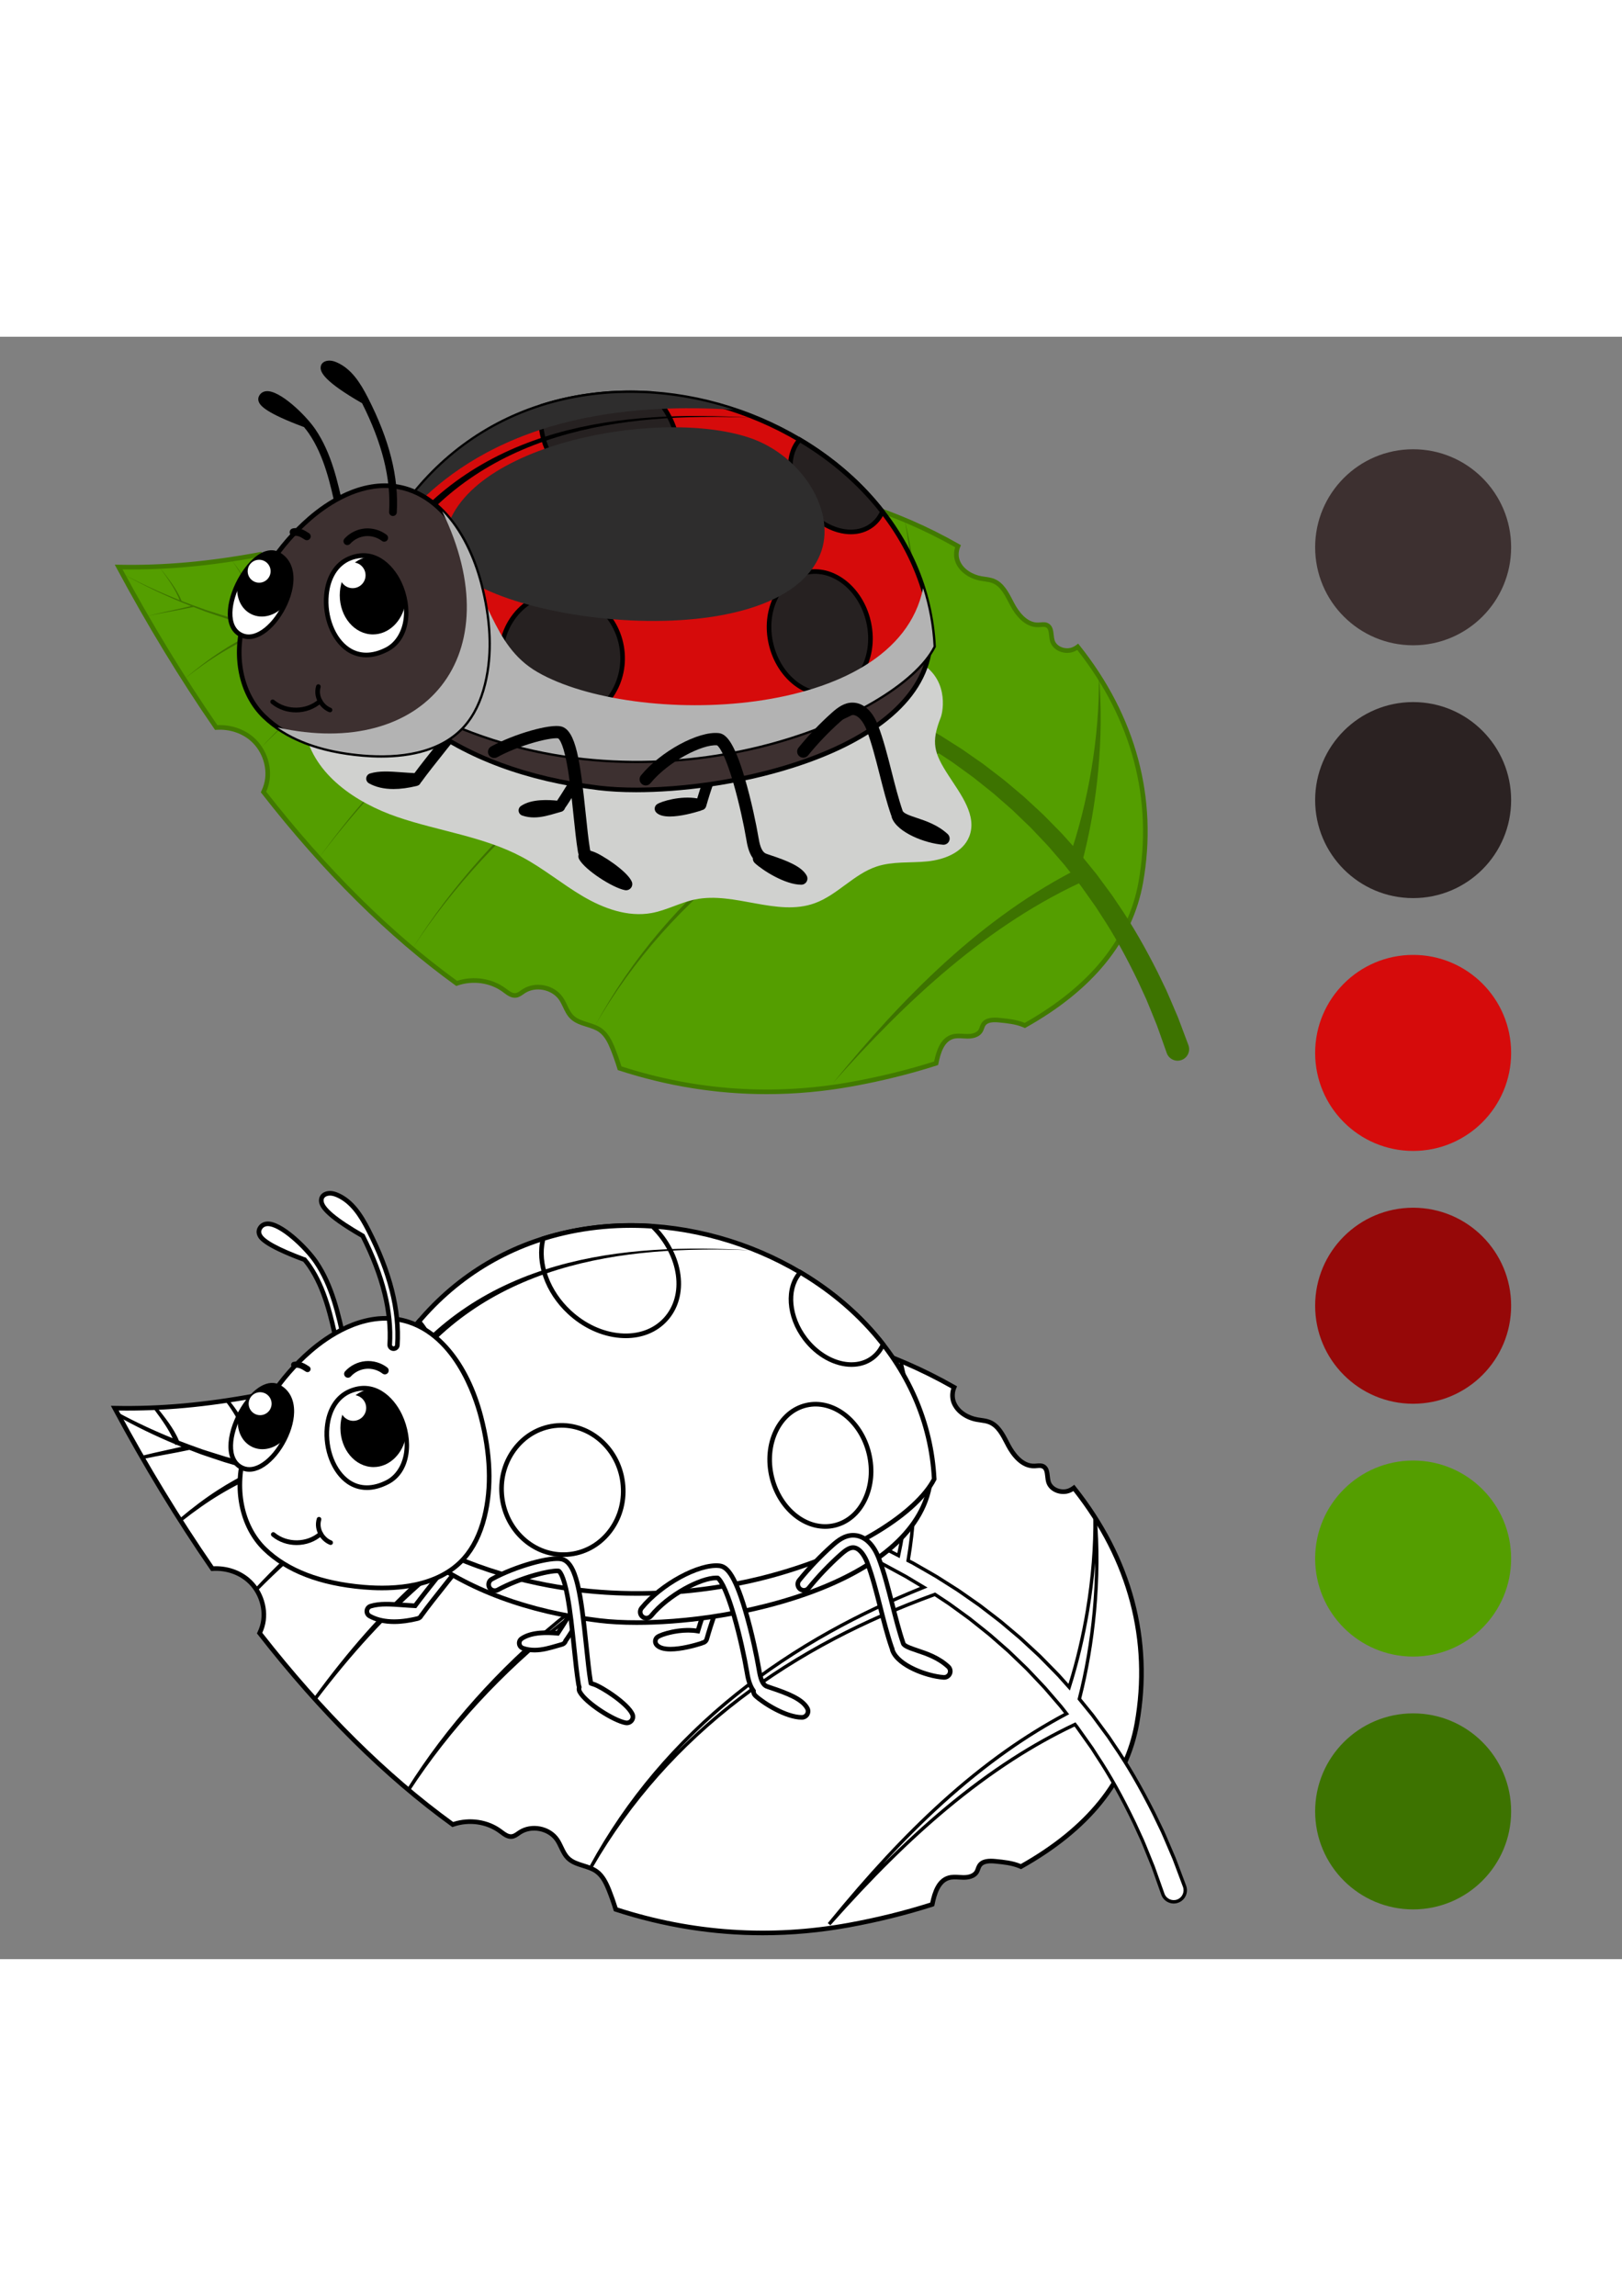 <?xml version="1.0" encoding="utf-8"?>
<!-- Generator: Adobe Illustrator 27.5.0, SVG Export Plug-In . SVG Version: 6.00 Build 0)  -->
<svg xmlns="http://www.w3.org/2000/svg" xmlns:xlink="http://www.w3.org/1999/xlink" viewBox="0 0 2400 2400" width="595" height="842" preserveAspectRatio="xMidYMid meet" data-scaled="true">
<rect x="0" y="0" width="2400" height="2400" fill="#808080" stroke="none"/>
<g id="Layer_1">
</g>
<g id="Layer_2">
	<g>
		<g>
			<g>
				<g>
					<path style="fill:#549E00;" d="M372.618,594.781c-14.391-12.283-33.786-17.995-52.674-16.701
						c-54.149-78.356-102.36-159.037-144.372-237.398c74.409,1.478,143.011-6.342,209.758-18.757
						c8.477,9.634,22.755,14.426,35.055,10.29c4.481-1.507,8.617-3.989,13.204-5.134c6.382-1.593,13.137-0.48,19.644-1.444
						c12.076-1.789,21.465-11.976,24.697-23.61c184.614-43.943,369.135-106.757,640.536-84.966
						c104.475,8.388,208.627,41.116,299.074,92.764c-2.95,6.995-3.34,15.316-0.55,22.418c5.434,13.834,19.746,22.624,34.357,25.35
						c6.263,1.169,12.775,1.433,18.681,3.823c14.037,5.68,20.705,21.238,27.817,34.607c8.127,15.276,21.475,30.889,38.764,30.202
						c4.307-0.171,8.909-1.331,12.736,0.653c7.411,3.841,5.407,14.769,7.74,22.784c3.441,11.822,18.613,17.44,30.169,13.19
						c2.708-0.996,5.188-2.41,7.448-4.127c77.028,96.581,116.794,216.22,93.269,348.425
						c-16.926,95.119-85.734,163.571-171.586,211.716c-0.672-0.303-1.348-0.594-2.028-0.87c-11.226-4.545-23.469-5.789-35.521-6.986
						c-8.65-0.859-19.165-0.873-23.836,6.458c-1.797,2.82-2.333,6.284-4.029,9.166c-3.777,6.414-12.188,8.333-19.632,8.245
						c-7.444-0.088-15.093-1.523-22.202,0.687c-15.315,4.76-20.79,23.204-23.939,38.929c-0.017,0.087-0.035,0.174-0.052,0.26
						c-42.037,13.449-84.149,23.464-123.241,30.593c-122.845,22.403-238.033,11.624-345.085-23.262
						c-2.886-9.449-6.148-18.783-9.798-27.964c-4.223-10.623-9.349-21.551-18.644-28.205c-12.677-9.074-30.951-8.604-42.108-19.492
						c-7.643-7.458-10.203-18.649-16.262-27.443c-11.746-17.049-37.72-22.156-55.047-10.824c-3.715,2.43-7.257,5.573-11.657,6.167
						c-6.489,0.875-12.14-3.983-17.408-7.872c-19.818-14.631-47.033-17.851-70.194-9.835
						c-106.545-76.989-202.053-175.807-285.8-283.18c1.529-3.24,2.848-6.578,3.868-10.046
						C400.911,639.116,391.865,611.209,372.618,594.781z"/>
					<path style="fill:#417A00;" d="M1134.387,1120.413c-73.768,0-146.917-11.712-218.626-35.08l-1.688-0.55l-0.519-1.698
						c-2.876-9.413-6.141-18.733-9.706-27.702c-3.815-9.596-8.623-20.365-17.458-26.689c-5.309-3.8-11.749-5.807-18.566-7.931
						c-8.487-2.643-17.261-5.378-23.939-11.894c-4.996-4.875-7.933-11.043-10.774-17.009c-1.864-3.917-3.626-7.617-5.916-10.941
						c-10.651-15.459-34.656-20.182-50.365-9.903c-0.748,0.489-1.487,1.008-2.229,1.528c-3.065,2.149-6.538,4.583-10.841,5.164
						c-7.248,0.982-13.159-3.46-18.374-7.374l-1.518-1.134c-18.522-13.675-44.215-17.262-67.049-9.357l-1.679,0.58l-1.438-1.039
						C574.716,887.86,478.325,792.36,387.209,675.538l-1.293-1.656l0.897-1.901c1.555-3.298,2.759-6.422,3.68-9.553
						c6.631-22.541-1.633-49.291-20.092-65.05l0,0c-13.324-11.372-31.617-17.156-50.224-15.892l-1.939,0.132l-1.104-1.598
						c-50.676-73.331-99.317-153.314-144.573-237.726l-2.757-5.143l5.835,0.117c66.9,1.314,133.332-4.615,209.064-18.701
						l1.907-0.354l1.281,1.455c7.943,9.028,20.859,12.856,31.404,9.309c1.746-0.587,3.458-1.345,5.27-2.147
						c2.588-1.146,5.264-2.331,8.195-3.063c4.002-0.998,8.002-1.036,11.87-1.072c2.832-0.027,5.505-0.052,8.099-0.437
						c10.002-1.481,18.806-9.979,21.908-21.146l0.539-1.942l1.961-0.467c27.765-6.608,56.155-13.803,83.61-20.761
						c160.704-40.727,326.878-82.837,557.989-64.285c104.501,8.391,208.41,40.62,300.496,93.203l2.63,1.502l-1.178,2.791
						c-2.694,6.391-2.89,13.809-0.518,19.842c5.411,13.771,19.977,21.035,31.806,23.241c1.816,0.339,3.657,0.599,5.495,0.86
						c4.575,0.649,9.306,1.321,13.839,3.155c13.632,5.517,20.83,19.393,27.18,31.636c0.794,1.527,1.581,3.043,2.372,4.533
						c5.802,10.902,18.1,29.147,35.614,28.393c0.967-0.038,1.952-0.131,2.937-0.222c3.61-0.337,7.701-0.716,11.507,1.256
						c6.712,3.478,7.514,10.849,8.223,17.352c0.296,2.715,0.576,5.282,1.225,7.508c1.187,4.085,4.253,7.552,8.628,9.76
						c5.273,2.662,11.816,3.115,17.082,1.179c2.274-0.837,4.484-2.062,6.563-3.641l2.657-2.017l2.079,2.608
						c83.677,104.918,116.167,226.345,93.959,351.152c-15.337,86.187-73.635,158.219-173.278,214.095l-1.505,0.844l-1.572-0.71
						c-0.629-0.284-1.265-0.557-1.903-0.816c-10.86-4.397-22.916-5.594-34.576-6.753c-7.667-0.764-16.931-0.893-20.619,4.895
						c-0.734,1.153-1.249,2.579-1.794,4.09c-0.591,1.632-1.2,3.32-2.172,4.972c-5.187,8.808-16.398,10.013-22.615,9.927
						c-2.063-0.025-4.142-0.148-6.22-0.273c-5.311-0.318-10.331-0.621-14.926,0.806c-13.541,4.21-18.661,21.632-21.606,36.34
						l-0.362,2.023l-1.996,0.819c-39.293,12.572-80.901,22.9-123.67,30.7C1219.708,1116.515,1176.944,1120.413,1134.387,1120.413z
						 M919.56,1079.386c111.464,36.028,226.428,43.631,341.731,22.603c41.791-7.622,82.454-17.671,120.909-29.879
						c3.386-16.167,9.526-34.708,25.923-39.804c5.784-1.798,11.669-1.444,17.365-1.103c1.967,0.119,3.935,0.239,5.889,0.261
						c3.837,0.067,13.083-0.505,16.649-6.563c0.651-1.104,1.129-2.427,1.634-3.827c0.649-1.795,1.318-3.651,2.461-5.442
						c5.684-8.924,17.44-8.974,27.053-8.02c12.138,1.206,24.692,2.453,36.463,7.218c0.184,0.074,0.369,0.15,0.551,0.227
						c96.866-54.708,153.535-124.855,168.421-208.505c21.679-121.836-9.646-240.443-90.606-343.212
						c-1.796,1.104-3.659,2.014-5.571,2.717c-7.092,2.608-15.506,2.048-22.518-1.492c-6.085-3.072-10.384-8.026-12.107-13.949
						c-0.816-2.8-1.14-5.788-1.456-8.678c-0.693-6.368-1.347-10.355-4.577-12.029c-2.025-1.048-4.797-0.79-7.732-0.519
						c-1.107,0.103-2.21,0.204-3.297,0.248c-21.148,0.847-35.36-19.693-41.914-32.01c-0.802-1.51-1.601-3.048-2.403-4.596
						c-6.091-11.74-12.387-23.879-23.68-28.449c-3.759-1.522-7.876-2.105-12.238-2.724c-1.936-0.276-3.873-0.551-5.789-0.908
						c-17.387-3.243-31.528-13.764-36.91-27.458c-2.652-6.755-2.794-14.827-0.474-22.128
						c-90.595-51.245-192.584-82.664-295.145-90.9c-229.984-18.468-395.6,23.508-555.764,64.098
						c-26.854,6.805-54.601,13.838-81.807,20.332c-4.279,12.757-14.867,22.339-26.888,24.119c-3.059,0.454-6.097,0.481-9.036,0.509
						c-3.631,0.034-7.062,0.067-10.281,0.87c-2.36,0.588-4.655,1.605-7.085,2.681c-1.874,0.83-3.811,1.688-5.858,2.376
						c-12.496,4.199-27.578,0.16-37.367-9.827c-73.244,13.523-137.91,19.455-202.77,18.569
						c44.024,81.694,91.217,159.169,140.329,230.37c19.7-0.87,38.966,5.499,53.168,17.62c20.445,17.451,29.578,47.129,22.211,72.172
						c-0.839,2.851-1.884,5.687-3.177,8.615c89.905,115.008,184.914,209.155,282.415,279.853
						c24.498-7.881,51.795-3.773,71.64,10.883l1.562,1.166c4.369,3.281,8.899,6.664,13.361,6.069
						c2.656-0.359,5.171-2.123,7.833-3.989c0.802-0.562,1.603-1.123,2.411-1.652c18.962-12.404,46.873-6.917,59.729,11.743
						c2.598,3.771,4.559,7.893,6.458,11.88c2.701,5.673,5.253,11.033,9.376,15.056c5.506,5.372,13.13,7.747,21.202,10.262
						c7.034,2.192,14.308,4.458,20.51,8.898c9.847,7.051,15.35,18.451,19.83,29.719
						C913.612,1061.46,916.76,1070.375,919.56,1079.386z"/>
				</g>
				<g>
					<path style="fill:#3D7300;" d="M1726.109,1058.871l-9.42-26.601c-1.584-4.43-3.106-8.885-4.74-13.295l-5.3-13.072
						c-3.575-8.697-6.97-17.479-10.689-26.116l-11.774-25.638c-16.307-33.867-34.106-67.129-54.929-98.477l-7.612-11.885
						l-8.155-11.512l-8.166-11.511l-4.082-5.758l-2.047-2.875l-2.176-2.777l-17.405-22.229c-1.465-1.841-2.868-3.735-4.384-5.534
						l-4.61-5.345l-9.221-10.694l-9.22-10.701c-3.123-3.523-6.446-6.862-9.659-10.303l-9.717-10.255l-4.859-5.13
						c-1.608-1.722-3.232-3.429-4.96-5.03l-20.382-19.588c-1.709-1.621-3.373-3.294-5.121-4.874l-5.319-4.656l-10.64-9.316
						l-10.641-9.322c-3.602-3.042-7.351-5.907-11.02-8.871l-11.063-8.826l-5.532-4.415l-2.766-2.208l-2.862-2.082l-22.917-16.64
						c-1.924-1.367-3.789-2.821-5.762-4.118l-5.912-3.901l-11.826-7.805l-11.828-7.811c-4.003-2.509-8.095-4.876-12.138-7.323
						l-12.166-7.286l-6.084-3.645l-3.042-1.823l-3.118-1.689l-24.954-13.519c-2.088-1.112-4.142-2.289-6.257-3.348l-6.379-3.114
						l-12.76-6.23l-12.762-6.234c-4.269-2.046-8.656-3.839-12.979-5.772c-8.691-3.765-17.323-7.681-26.068-11.33
						c-17.672-6.85-35.221-14.064-53.266-19.956c-17.832-6.511-36.118-11.642-54.271-17.221c-9.146-2.546-18.362-4.854-27.542-7.295
						l-13.792-3.586l-13.912-3.103c-36.999-8.786-74.626-14.771-112.348-19.835l-28.376-3.249l-7.098-0.792l-7.119-0.573
						l-14.241-1.148c-18.973-1.802-38.024-2.437-57.065-3.382c-4.759-0.289-9.525-0.34-14.291-0.404l-14.298-0.222
						c-9.533-0.081-19.07-0.477-28.604-0.183l-28.612,0.454l-7.154,0.126l-7.147,0.334l-14.297,0.668l-57.469,2.697l-28.843,0.507
						c-4.805,0.141-9.613,0.076-14.421-0.001l-14.42-0.183c-38.441-0.734-76.847-3.217-114.994-7.892
						c-38.125-4.833-75.976-11.69-113.286-20.749l-13.958-3.535c-4.639-1.228-9.334-2.237-13.917-3.675l-27.619-8.118
						c-9.134-2.934-18.198-6.09-27.296-9.124l-6.816-2.296l-6.721-2.568l-13.437-5.138c-35.734-13.926-70.517-30.243-103.915-49.022
						c33.744,18.158,68.776,33.8,104.67,47.026l13.493,4.875l6.745,2.435l6.839,2.163c9.127,2.855,18.214,5.832,27.366,8.586
						l27.658,7.575c4.586,1.348,9.285,2.265,13.925,3.402l13.958,3.261c37.302,8.327,75.067,14.444,113.037,18.543
						c37.994,3.941,76.179,5.697,114.338,5.717l14.311-0.084c4.77-0.011,9.539-0.035,14.306-0.264l28.598-1.033l57.273-3.756
						l14.389-0.94l7.196-0.47l7.206-0.262l28.832-0.994c9.61-0.473,19.232-0.255,28.852-0.352l14.432-0.044
						c4.811-0.024,9.623-0.061,14.431,0.141c19.236,0.595,38.494,0.884,57.702,2.345l14.418,0.893l7.21,0.447l7.193,0.667
						l28.771,2.754c38.273,4.412,76.526,9.776,114.256,17.992l14.186,2.891l14.08,3.38c9.375,2.306,18.787,4.48,28.137,6.898
						c18.568,5.325,37.28,10.212,55.573,16.503c18.497,5.668,36.535,12.682,54.705,19.349c8.997,3.558,17.89,7.39,26.843,11.076
						c4.455,1.893,8.972,3.647,13.377,5.657l13.172,6.13l13.175,6.134l6.588,3.069c2.186,1.044,4.313,2.208,6.472,3.307
						l25.825,13.378l3.229,1.674l3.154,1.809l6.309,3.62l12.621,7.243c4.196,2.434,8.44,4.789,12.598,7.289l12.298,7.791l12.3,7.796
						l6.151,3.9c2.052,1.297,3.999,2.753,6.003,4.121l23.895,16.684l2.985,2.09l2.891,2.218l5.782,4.437l11.565,8.878
						c3.837,2.984,7.752,5.871,11.524,8.936l11.151,9.401l11.153,9.407l5.577,4.706c1.833,1.598,3.583,3.289,5.379,4.928
						l21.421,19.837c1.815,1.623,3.526,3.354,5.221,5.1l5.12,5.204l10.24,10.412c3.388,3.496,6.885,6.891,10.182,10.472
						l9.744,10.883l9.743,10.889l4.872,5.447c1.603,1.833,3.093,3.762,4.644,5.638l18.445,22.678l2.305,2.837l2.176,2.935l4.34,5.88
						l8.679,11.764l8.667,11.778l8.118,12.158c22.175,32.1,41.276,66.21,58.827,101.011l12.696,26.353
						c4.022,8.877,7.713,17.9,11.583,26.849l5.741,13.453c1.778,4.536,3.443,9.115,5.169,13.671l10.266,27.384
						c3.31,8.829-1.164,18.67-9.993,21.98c-8.829,3.31-18.67-1.164-21.98-9.993c-0.026-0.07-0.052-0.141-0.078-0.211
						L1726.109,1058.871z"/>
					<path style="fill:#3D7300;" d="M1609.951,802.349c-36.749,16.345-72.184,35.859-106.15,57.789
						c-33.977,21.93-66.495,46.26-97.682,72.264c-62.402,52.052-119.427,110.624-173.564,171.598
						c51.544-63.185,106.145-124.224,166.84-179.327c30.337-27.526,62.194-53.524,95.803-77.268
						c33.598-23.74,68.963-45.213,106.03-63.595L1609.951,802.349z"/>
					<path style="fill:#3D7300;" d="M1391.957,615.126c-52.032,18.754-102.946,40.706-151.93,66.461
						c-48.975,25.744-96.008,55.313-140.024,88.971c-44.016,33.638-84.987,71.375-121.829,112.906
						c-36.854,41.511-69.554,86.802-97.369,135.012c26.655-48.857,58.331-95.036,94.357-137.619
						c36.011-42.601,76.347-81.588,119.925-116.569c43.576-35.002,90.365-66.006,139.251-93.211
						c48.895-27.218,99.875-50.659,152.085-70.894L1391.957,615.126z"/>
					<path style="fill:#3D7300;" d="M1124.174,498.769c-104.416,37.105-202.086,92.855-289.112,161.899
						c-43.523,34.544-84.444,72.435-122.211,113.294c-37.743,40.869-72.389,84.699-102.761,131.425
						c29.571-47.234,63.514-91.721,100.654-133.338c37.166-41.607,77.588-80.343,120.742-115.808
						c86.289-70.882,183.744-128.809,288.814-168.174L1124.174,498.769z"/>
					<path style="fill:#3D7300;" d="M841.007,456.535c-36.127,18.801-71.401,39.271-105.387,61.746
						c-33.989,22.463-66.671,46.946-97.675,73.443c-31.017,26.482-60.334,54.975-87.947,85.057
						c-27.631,30.072-53.555,61.718-78.298,94.255c24.134-32.99,49.482-65.135,76.607-95.779
						c27.105-30.652,55.985-59.786,86.648-86.966c30.649-27.195,63.057-52.429,96.842-75.669
						c33.783-23.253,68.919-44.526,104.961-64.14L841.007,456.535z"/>
					<path style="fill:#3D7300;" d="M578.245,458.641c-18.156,8.773-35.529,19.291-52.41,30.561
						c-16.828,11.372-33.03,23.698-48.941,36.394c-15.862,12.765-31.27,26.107-46.39,39.772
						c-15.083,13.706-29.902,27.724-44.183,42.286c13.87-14.957,28.302-29.394,43.018-43.535
						c14.755-14.102,29.818-27.9,45.375-41.152c15.609-13.185,31.542-26.026,48.194-37.969
						c16.714-11.844,33.993-22.991,52.334-32.491L578.245,458.641z"/>
					<path style="fill:#3D7300;" d="M393.546,433.863c-21.607,9.432-42.789,19.892-63.028,32.039
						c-20.27,12.096-39.478,25.954-58.053,40.597c18.093-15.228,36.879-29.725,56.852-42.53
						c19.938-12.854,40.917-24.066,62.347-34.251L393.546,433.863z"/>
					<path style="fill:#3D7300;" d="M286.183,399.787c-23.037,5.108-46.311,8.531-69.289,13.626
						c22.798-5.832,46.015-10.02,68.754-15.839L286.183,399.787z"/>
					<path style="fill:#3D7300;" d="M1580.643,774.766c15.294-43.49,26.512-88.688,34.219-134.535
						c7.612-45.868,11.756-92.49,11.108-139.273c4.061,46.619,3.348,93.746-0.949,140.589
						c-4.399,46.847-12.384,93.506-24.821,139.323L1580.643,774.766z"/>
					<path style="fill:#3D7300;" d="M1332.25,571.899c11.724-48.686,17.573-99.001,18.669-149.443
						c0.995-50.456-2.749-101.185-12.182-151.044c12.031,49.302,18.488,100.044,20.15,151
						c1.554,50.961-1.655,102.269-11.056,152.828L1332.25,571.899z"/>
					<path style="fill:#3D7300;" d="M1069.246,473.515c1.667-22.957,0.285-46.265-2.96-69.296
						c-3.285-23.044-8.453-45.892-15.383-68.215c-6.937-22.315-15.505-44.192-26.256-65.003
						c-5.389-10.393-11.339-20.512-18.078-30.105c-6.707-9.606-14.382-18.584-23.258-26.311c9.18,7.359,17.27,16.078,24.404,25.467
						c7.169,9.378,13.577,19.33,19.432,29.588c11.685,20.544,21.228,42.276,29.158,64.571c7.923,22.306,14.107,45.262,18.407,68.637
						c4.255,23.373,6.669,47.222,5.9,71.272L1069.246,473.515z"/>
					<path style="fill:#3D7300;" d="M800.225,451.849c-0.924-9.105-3.05-18.361-5.587-27.479c-2.56-9.132-5.594-18.181-8.887-27.144
						c-6.603-17.928-14.237-35.533-22.632-52.765c-8.388-17.238-17.569-34.118-27.837-50.324
						c-5.154-8.087-10.596-16.004-16.594-23.489c-6.028-7.415-12.475-14.721-20.67-19.84c8.399,4.795,15.194,11.896,21.543,19.11
						c6.328,7.289,12.114,15.033,17.617,22.959c10.966,15.886,20.866,32.493,29.993,49.51c9.136,17.017,17.53,34.448,24.942,52.358
						c3.698,8.959,7.149,18.039,10.153,27.326c2.978,9.299,5.589,18.767,7.009,28.772L800.225,451.849z"/>
					<path style="fill:#3D7300;" d="M555.17,455.853c-1.802-28.294-8.987-56.327-20.257-82.589
						c-11.336-26.233-26.823-50.886-46.58-71.844c20.574,20.162,37.169,44.339,49.689,70.431
						c12.454,26.131,20.938,54.351,23.954,83.443L555.17,455.853z"/>
					<path style="fill:#3D7300;" d="M382.207,428.308c-4.196-35.318-18.079-69.664-39.935-98.247
						c23.042,27.635,38.626,61.685,44.443,97.613L382.207,428.308z"/>
					<path style="fill:#3D7300;" d="M266.657,391.985c-3.227-9.464-8.298-18.317-13.726-26.836
						c-5.476-8.518-11.486-16.703-17.548-24.84c6.361,7.905,12.675,15.861,18.493,24.208c5.771,8.36,11.222,17.059,14.926,26.71
						L266.657,391.985z"/>
				</g>
				<path style="fill:#D0D1CF;" d="M1354.195,478.473c51.295,23.321,41.274,75.825,37.797,84.647
					c-14.61,37.065-10.197,52.392,11.449,85.838c18.056,27.898,42.908,59.558,30.647,90.445
					c-9.312,23.459-36.754,34.151-61.866,36.689s-51.133-0.335-75.093,7.6c-33.866,11.216-58.15,42.218-91.712,54.313
					c-56.042,20.197-118.461-17.617-176.807-5.604c-22.085,4.547-42.318,16.066-64.503,20.095
					c-35.091,6.373-70.99-6.724-101.738-24.796c-30.748-18.071-58.373-41.231-89.838-58.024
					c-57.104-30.476-123.275-38.251-184.515-59.208c-61.241-20.957-122.984-62.399-136.384-125.724
					c-6.909-32.652,0.285-67.121,14.656-97.243c11.409-23.913,27.534-45.911,48.699-61.849
					c24.715-18.611,55.044-28.163,85.268-34.772c68.363-14.949,138.976-16.459,208.909-13.922
					C999.757,383.871,1195.055,406.119,1354.195,478.473z"/>
			</g>
			<g>
				<path d="M582.266,669.061c-14.147,0-26.296-2.813-36.323-8.433c-2.786-1.562-4.371-4.636-4.025-7.812
					c0.346-3.175,2.553-5.838,5.61-6.764c13.667-4.141,28.623-3.059,47.555-1.691c5.823,0.421,11.808,0.854,18.205,1.167
					c15.586-21.198,58.519-74.194,84.789-106.62c8.494-10.485,15.234-18.804,18.708-23.159c17.832-22.358,37.224-15.49,61.773-6.795
					c7.57,2.681,16.148,5.719,25.991,8.528c4.232,1.208,6.683,5.618,5.475,9.848c-1.208,4.233-5.628,6.677-9.848,5.475
					c-10.321-2.946-19.149-6.072-26.937-8.831c-25.801-9.136-33.698-11.196-43.998,1.712c-3.488,4.373-10.254,12.725-18.783,23.252
					c-27.768,34.277-74.242,91.643-86.716,109.33c-0.342,0.486-0.735,0.926-1.166,1.316c-0.917,2.318-2.906,4.172-5.511,4.811
					C604.398,667.507,592.78,669.061,582.266,669.061z"/>
				<path d="M790.087,711.094c-5.703,0-11.513-0.798-17.373-2.822c-2.835-0.979-4.881-3.468-5.292-6.44
					c-0.41-2.971,0.884-5.922,3.347-7.634c16.121-11.201,42.975-8.924,53.554-7.962c3.232-4.642,9.724-15.082,16.041-25.238
					c15.729-25.293,37.271-59.933,56.381-84.742c2.685-3.485,7.691-4.134,11.174-1.451c3.486,2.685,4.135,7.688,1.451,11.174
					c-18.624,24.177-39.922,58.426-55.474,83.432c-9.724,15.636-14.701,23.594-17.833,27.77c-0.746,2.6-2.799,4.755-5.602,5.505
					c-2.483,0.665-5.036,1.415-7.646,2.181C812.655,707.849,801.59,711.094,790.087,711.094z M827.455,686.496L827.455,686.496
					L827.455,686.496z"/>
				<path d="M991.169,709.708c-8.735,0-16.293-1.654-20.421-6.256c-1.539-1.715-2.261-4.014-1.977-6.301
					c0.285-2.287,1.544-4.339,3.456-5.628c6.568-4.425,35.151-12.892,59.435-8.592c14.039-47.283,34.158-92.559,59.859-134.686
					c2.29-3.757,7.193-4.944,10.951-2.652c3.757,2.292,4.944,7.195,2.652,10.951c-26.278,43.075-46.554,89.534-60.262,138.09
					c-0.587,2.08-1.994,3.833-3.899,4.855c-0.809,0.434-1.678,0.72-2.569,0.856c-0.567,0.354-1.186,0.64-1.853,0.848
					C1026.305,704.38,1006.843,709.708,991.169,709.708z"/>
				<g>
					<g>
						<path style="fill:#3D3030;" d="M1374.369,469.647c-31.24,158.469-345.172,215.07-488.04,197.793
							c-94.301-11.404-188.173-40.323-263.692-97.94c-17.792-13.574-35.825-31.1-36.874-53.454
							c145.953,0.786,291.925-2.052,437.737-8.512c57.743-2.558,115.563-5.693,172.748-14.104
							C1254.913,484.802,1313.458,466.66,1374.369,469.647z"/>
						<path d="M941.265,673.794c-20.75,0-39.452-1.043-55.346-2.964c-107.317-12.977-196.595-46.156-265.353-98.615
							c-15.844-12.087-37.042-31.043-38.215-56.008l-0.168-3.594l3.598,0.019c145.231,0.784,292.456-2.082,437.567-8.509
							c55.557-2.461,114.631-5.574,172.401-14.07c17.892-2.632,36.144-6.225,53.795-9.701
							c40.476-7.967,82.337-16.208,124.992-14.116l3.948,0.193l-0.765,3.877c-7.494,38.013-31.259,72.415-70.633,102.25
							c-34.177,25.897-79.208,47.814-133.845,65.145C1092.036,663.462,1006.563,673.794,941.265,673.794z M589.508,519.48
							c2.852,20.424,21.252,36.664,35.199,47.306c67.779,51.71,155.938,84.434,262.032,97.263
							c65.172,7.884,178.402,0.78,284.438-32.856c113.25-35.924,183.698-92.031,199.006-158.302
							c-40.482-1.365-80.533,6.526-119.32,14.161c-17.73,3.491-36.065,7.1-54.121,9.756c-58.087,8.543-117.36,11.668-173.093,14.137
							C879.676,517.322,733.636,520.191,589.508,519.48z"/>
					</g>
					<g>
						<path style="fill:#D60B0B;" d="M591.224,261.553c227.63-336.595,772.488-155.417,790.108,196.526
							c-53.376,104.786-396.728,249.573-710.585,114.786C528.079,511.596,524.883,359.651,591.224,261.553z"/>
						<path d="M941.815,630.687c-81.235,0-175.799-13.193-272.416-54.685c-59.138-25.398-99.021-68.225-115.335-123.854
							c-18.156-61.909-5.322-133.874,34.33-192.509c53.526-79.147,128.919-135.13,218.029-161.896
							c81.144-24.374,170.315-24.333,257.872,0.117c85.229,23.799,163.39,70.237,220.084,130.762
							c61.432,65.58,96.136,144.866,100.362,229.286l0.047,0.909l-0.413,0.811c-29.151,57.229-136.002,118.499-259.84,148.999
							C1081.203,619.3,1017.256,630.687,941.815,630.687z M591.224,261.553l2.829,1.913
							c-38.525,56.967-51.024,126.785-33.434,186.762c15.722,53.61,54.27,94.932,111.475,119.5
							c184.51,79.24,361.643,54.23,450.81,32.269c141.591-34.871,231.17-99.233,254.973-144.664
							c-4.353-82.439-38.393-159.897-98.479-224.042c-55.852-59.624-132.895-105.385-216.937-128.852
							c-86.309-24.102-174.165-24.154-254.072-0.155c-87.585,26.308-161.702,81.352-214.336,159.182L591.224,261.553z"/>
					</g>
					<g>
						
							<ellipse transform="matrix(0.973 -0.23 0.23 0.973 -68.212 291.063)" style="fill:#262121;" cx="1212.938" cy="437.782" rx="73.985" ry="91.306"/>
						<path d="M1220.025,531.674c-36.647,0-71.8-31.239-82.408-76.072l0,0c-12.026-50.825,11.979-100.17,53.511-109.996
							c41.528-9.826,85.105,23.528,97.13,74.354c5.796,24.493,3.499,49.383-6.467,70.085c-10.084,20.946-26.79,35.119-47.044,39.911
							C1229.849,531.117,1224.924,531.674,1220.025,531.674z M1144.262,454.031c11.161,47.162,51.045,78.248,88.913,69.281
							c18.209-4.309,33.29-17.176,42.462-36.229c9.289-19.296,11.411-42.577,5.976-65.551
							c-11.16-47.161-51.042-78.245-88.914-69.281C1154.834,361.212,1133.104,406.869,1144.262,454.031L1144.262,454.031z"/>
					</g>
					<g>
						
							<ellipse transform="matrix(0.992 -0.126 0.126 0.992 -53.279 108.869)" style="fill:#262121;" cx="831.209" cy="474.252" rx="89.939" ry="95.701"/>
						<path d="M832.545,573.285c-46.594,0-87.543-37.01-93.941-87.237l0,0c-6.906-54.213,29.018-103.611,80.08-110.116
							c51.062-6.508,98.224,32.311,105.13,86.525c6.906,54.213-29.018,103.611-80.08,110.116
							C839.979,573.052,836.243,573.285,832.545,573.285z M745.378,485.185c6.431,50.479,50.163,86.643,97.494,80.614
							c47.326-6.029,80.598-52.001,74.169-102.48c-6.43-50.478-50.159-86.634-97.493-80.613
							C772.224,388.734,738.954,434.71,745.378,485.185L745.378,485.185z"/>
					</g>
					<g>
						<path style="fill:#262121;" d="M1190.134,250.242c27.691,36.593,72.489,49.344,100.059,28.481
							c6.895-5.218,12.059-12.044,15.494-19.92c-32.991-42.345-74.957-78.336-122.394-106.506
							C1162.587,175.199,1164.879,216.868,1190.134,250.242z"/>
						<path d="M1259.02,292.187c-6.362,0.001-12.987-0.95-19.745-2.875c-19.608-5.581-38.026-18.725-51.864-37.01
							c-25.751-34.03-28.61-78.007-6.65-102.295l1.874-2.073l2.403,1.427c49.04,29.122,90.54,65.238,123.344,107.343l1.248,1.602
							l-0.811,1.862c-3.778,8.661-9.351,15.819-16.564,21.278C1282.857,288.557,1271.442,292.187,1259.02,292.187z
							 M1184.023,156.711c-17.785,22.301-14.222,61.001,8.835,91.47l0,0c12.947,17.111,30.096,29.386,48.286,34.563
							c17.845,5.079,34.531,2.683,46.988-6.745c5.756-4.355,10.317-9.976,13.584-16.73
							C1270.195,219.244,1230.619,184.756,1184.023,156.711z"/>
					</g>
					<g>
						<path style="fill:#262121;" d="M841.466,211.121c45.137,41.969,108.698,46.986,141.966,11.207
							c32.602-35.064,23.99-96.283-18.849-138.219c-54.501-3.707-109.546,1.961-161.851,18.358
							C794.004,137.095,807.912,179.923,841.466,211.121z"/>
						<path d="M924.882,249.542c-28.823,0.002-60.214-12.187-85.742-35.92l0,0c-33.439-31.092-49.03-75.05-39.721-111.99
							l0.467-1.852l1.823-0.571c51.483-16.138,106.36-22.366,163.104-18.507l1.257,0.086l0.9,0.882
							c44.593,43.654,52.922,106.459,18.962,142.984C970.398,241.361,948.498,249.54,924.882,249.542z M805.599,105.151
							c-7.735,34.176,7.113,74.572,38.192,103.469l0,0c43.685,40.618,105.204,45.725,137.14,11.382
							c31.194-33.55,23.305-91.575-17.844-132.572C908.317,83.853,855.353,89.812,805.599,105.151z"/>
					</g>
					<path style="fill:#262121;" d="M641.695,286.817c0-24.293-8.797-46.199-22.895-61.754
						c-9.626,11.416-18.837,23.568-27.576,36.49c-21.692,32.076-35.945,69.909-40.323,108.447c5.403,1.45,11.025,2.242,16.81,2.242
						C608.571,372.242,641.695,333.996,641.695,286.817z"/>
					<path style="fill:#2E2D2D;" d="M657.228,312.508c0-147.826,311.66-210.153,451.569-163.16
						c78.576,26.393,130.495,110.775,104.539,173.177C1144.46,488.113,657.228,415.185,657.228,312.508z"/>
					<path style="fill:#2E2D2D;" d="M1085.75,107.978C914.394,51.4,709.783,86.24,591.224,261.553
						c-4.65,6.876-8.944,14.024-12.887,21.379c2.141,0.457,4.268,0.892,6.37,1.288C636.838,220.376,763.271,87.06,1085.75,107.978z"
						/>
					<path style="fill:#B3B3B3;" d="M1365.855,372.035c-40.27,198.02-428.64,206.078-570.581,124.039
						c-70.142-40.54-68.916-120.666-125.591-172.785c-22.79-20.958-51.543-40.156-82.879-54.926
						c-61.688,98.187-55.467,244.631,83.944,304.502c313.857,134.787,657.21-10,710.585-114.786
						C1379.83,428.085,1374.492,399.334,1365.855,372.035z"/>
					<path d="M583.631,303.988c29.457-39.159,65.295-73.562,106.037-100.611c40.687-27.163,85.891-46.961,132.63-60.331
						c46.788-13.42,95.071-20.637,143.417-23.832c48.387-3.191,96.898-2.364,145.201,0.499c-48.35-1.916-96.828-1.787-144.986,2.339
						c-48.117,4.126-95.971,12.26-142.009,26.45c-45.996,14.138-90.111,34.539-129.452,61.935
						c-39.402,27.292-73.684,61.55-101.663,100.289L583.631,303.988z"/>
				</g>
				<g>
					<path d="M392.104,86.62c-3.483,2.703-3.248,8.354-0.694,11.947c2.554,3.593,6.712,5.629,10.695,7.52
						c8.146,3.868,16.291,7.736,24.437,11.604c1.812,0.861,3.71,1.74,5.715,1.686c2.005-0.054,4.13-1.364,4.395-3.352
						c0.25-1.881-1.15-3.538-2.459-4.911c-5.829-6.113-11.836-12.171-18.94-16.742C408.15,89.802,399.785,86.779,392.104,86.62z"/>
					<path d="M502.725,260.64c-2.62,0-4.977-1.821-5.557-4.486c-8.099-37.333-17.278-79.649-40.102-113.053
						c-2.092-3.062-4.597-6.308-7.387-9.619c-0.345-0.06-0.687-0.152-1.026-0.279c-53.508-20.028-63.082-30.499-65.63-36.632
						c-1.487-3.584-0.82-6.497,0.002-8.311c2.06-4.545,5.961-7.29,10.985-7.726c19.994-1.755,58.254,35.364,72.453,56.146
						c24.08,35.24,33.51,78.71,41.83,117.062c0.666,3.071-1.284,6.101-4.356,6.768C503.531,260.598,503.125,260.64,502.725,260.64z
						 M393.657,92.472c0.836,1.551,6.017,8.189,36.815,21.272c-13.948-12.605-28.518-22.498-35.474-21.871
						C394.266,91.936,393.921,92.095,393.657,92.472z"/>
					<g>
						<path style="fill:#3D3030;" d="M361.895,415.929c17.715-56.607,51.441-108.109,96.248-146.975
							c36.369-31.548,84.14-55.509,131.492-46.804c65.172,11.981,104.449,79.712,121.087,143.853
							c12.52,48.264,17.258,99.556,5.207,147.94c-5.594,22.458-14.993,44.4-30.429,61.646
							c-35.626,39.803-95.286,46.933-148.512,42.411c-53.057-4.508-107.832-19.311-146.127-56.309
							C352.567,524.693,346.413,465.401,361.895,415.929z"/>
						<path d="M564.185,622.601c-9.562,0-18.808-0.461-27.485-1.198c-64.714-5.499-114.579-24.762-148.211-57.256
							c-35.709-34.5-47.427-93.081-29.853-149.239c18.03-57.613,51.665-108.976,97.269-148.534
							c25.679-22.272,77.289-58.071,134.347-47.582c56.423,10.372,102.693,65.084,123.776,146.355
							c14.38,55.438,16.135,105.779,5.215,149.621c-6.468,25.967-16.965,47.196-31.199,63.099
							C656.336,613.294,607.123,622.6,564.185,622.601z M569.461,223.74c-46.41,0-87.337,28.932-109.08,47.793
							c-44.646,38.727-77.576,89.011-95.226,145.414v0.001c-16.811,53.714-5.789,109.566,28.08,142.288
							c32.473,31.372,80.936,49.999,144.044,55.361c46.095,3.913,108.786-0.068,145.678-41.286
							c13.484-15.065,23.464-35.317,29.66-60.195c10.641-42.724,8.891-91.932-5.2-146.257
							c-7.641-29.458-38.763-126.711-118.398-141.353C582.42,224.295,575.884,223.74,569.461,223.74z"/>
					</g>
					<path style="fill:#B3B3B3;" d="M710.722,366.003c-10.139-39.086-28.703-79.482-56.392-107.806
						c103.823,213.478-25.93,368.092-243.488,319.867c36.143,25.169,81.743,36.163,126.147,39.936
						c53.226,4.522,112.886-2.608,148.512-42.411c15.436-17.245,24.835-39.187,30.429-61.646
						C727.98,465.56,723.242,414.268,710.722,366.003z"/>
					<path d="M437.885,555.689c-13.126,0-26.27-4.337-36.673-13.057c-1.446-1.211-1.635-3.365-0.424-4.81
						c1.21-1.443,3.366-1.638,4.81-0.423c18.446,15.458,47.932,14.997,65.733-1.026c1.402-1.264,3.563-1.147,4.822,0.253
						c1.262,1.402,1.148,3.56-0.253,4.822C465.371,550.925,451.637,555.689,437.885,555.689z"/>
					<path d="M488.338,555.537c-0.387,0-0.779-0.067-1.164-0.206c-11.637-4.218-24.837-20.047-19.357-38.792
						c0.53-1.808,2.422-2.85,4.236-2.32c1.811,0.53,2.849,2.427,2.32,4.236c-4.252,14.538,6.247,27.235,15.128,30.455
						c1.773,0.643,2.689,2.601,2.046,4.374C491.045,554.673,489.734,555.537,488.338,555.537z"/>
					<path d="M485.472,42.132c-3.012,0.951-4.24,4.825-3.384,7.866c0.855,3.041,3.178,5.412,5.416,7.642
						c10.27,10.232,20.937,20.73,34.417,26.066c1.634,0.647,3.357,1.221,5.11,1.093c1.753-0.128,3.547-1.117,4.141-2.771
						c0.647-1.802-0.25-3.758-1.152-5.447c-4.725-8.846-10.302-17.432-17.953-23.915C504.416,46.181,494.014,39.435,485.472,42.132z
						"/>
					<path d="M581.42,265.178c-0.117,0-0.235-0.003-0.354-0.011c-3.137-0.191-5.524-2.89-5.332-6.028
						c2.986-48.823-10.092-101.451-39.967-160.776c-56.415-32.418-61.991-46.058-61.282-53.501c0.387-4.054,2.995-7.2,7.154-8.63
						c4.85-1.667,10.367-1.084,16.873,1.79c21.74,9.596,34.768,30.497,45.609,51.655c32.088,62.624,46.145,118.284,42.972,170.158
						C586.91,262.852,584.404,265.178,581.42,265.178z M486.072,46.803c1.103,2.782,7.032,12.044,38.898,31.867
						c-8.093-13.046-17.837-24.402-31.053-30.235C490.594,46.967,488.015,46.431,486.072,46.803z"/>
					<path d="M513.921,308.183c-1.359,0-2.723-0.485-3.811-1.467c-2.333-2.106-2.517-5.706-0.41-8.038
						c7.677-8.502,18.623-13.975,30.029-15.017c11.406-1.035,23.164,2.359,32.253,9.328c2.494,1.913,2.967,5.484,1.054,7.979
						c-1.914,2.495-5.484,2.967-7.979,1.054c-6.847-5.249-15.708-7.809-24.293-7.025c-8.591,0.784-16.834,4.906-22.617,11.309
						C517.024,307.551,515.475,308.183,513.921,308.183z"/>
					<path d="M454.057,301.042c-1.06,0-2.132-0.297-3.089-0.916c-2.82-1.827-5.484-3.553-8.274-4.64
						c-1.831-0.714-4.535-1.434-7.038-0.832c-3.058,0.739-6.13-1.138-6.869-4.193c-0.739-3.055,1.138-6.13,4.193-6.869
						c4.255-1.027,9.043-0.582,13.848,1.288c3.871,1.509,7.303,3.733,10.331,5.693c2.638,1.708,3.391,5.232,1.682,7.871
						C457.749,300.126,455.922,301.042,454.057,301.042z"/>
					<g>
						<path style="fill:#FFFFFF;" d="M516.426,328.303c-64.988,28.138-30.823,178.548,55.707,134.482
							C633.39,431.589,588.386,297.146,516.426,328.303z"/>
						<path d="M541.974,474.243c-12.429,0-22.172-4.272-29.163-9.023c-22.737-15.455-36.376-49.954-33.17-83.897
							c2.554-27.044,15.467-47.511,35.427-56.153c37.536-16.254,66.007,10.193,78.986,37.776
							c17.261,36.682,14.36,85.194-20.372,102.881C561.682,471.939,551.104,474.243,541.974,474.243z M517.783,331.437
							c-17.606,7.623-29.029,26.039-31.342,50.529c-2.983,31.576,9.439,63.489,30.208,77.606
							c15.207,10.336,33.857,10.395,53.934,0.171c24.376-12.414,37.508-50.926,17.292-93.889
							C569.209,326.185,539.429,322.064,517.783,331.437L517.783,331.437z"/>
					</g>
					<path d="M502.73,382.55c0,31.913,21.979,57.784,49.091,57.784c23.694,0,43.466-19.76,48.075-46.043
						c-4.541-31.674-24.083-62.806-51.542-69.366C522.862,327.021,502.73,352.01,502.73,382.55z"/>
					<circle style="fill:#FFFFFF;" cx="521.809" cy="352.851" r="19.079"/>
					<g>
						<path style="fill:#FFFFFF;" d="M412.339,322.089c51.307,29.784-15.826,144.977-58.325,117.543
							C313.069,413.201,374.062,299.868,412.339,322.089z"/>
						<path d="M368.046,447.25c-5.634,0-10.98-1.583-15.884-4.749c-24.227-15.64-16.436-58.138,3.193-90.185
							c18.462-30.136,41.503-43.159,58.698-33.181c13.552,7.867,20.539,21.719,20.207,40.058
							c-0.559,30.879-23.087,69.713-48.208,83.103C379.859,445.598,373.801,447.25,368.046,447.25z M401.753,322.655
							c-13.885,0-29.607,15.323-40.575,33.228c-18.193,29.698-25.153,68.071-5.313,80.879c7.819,5.047,16.894,4.882,26.975-0.494
							c23.233-12.385,44.072-48.46,44.592-77.2c0.199-10.956-2.558-25.754-16.807-34.028l0,0
							C407.806,323.405,404.824,322.655,401.753,322.655z"/>
					</g>
					<path d="M424.018,332.926c-3.014-3.336-7.483-8.825-11.679-10.837c-7.501-3.597-11.883-3.066-22.864,0.222
						c-14.412,6.943-28.767,24.765-38.192,44.747c-2.314,18.465,5.418,36.05,20.826,43.439c16.077,7.709,35.582,1.96,48.566-12.739
						C431.567,375.293,435.245,349.6,424.018,332.926z"/>
					<circle style="fill:#FFFFFF;" cx="383.431" cy="346.88" r="16.964"/>
				</g>
				<path d="M926.454,818.817c-0.556,0-1.115-0.051-1.673-0.154c-18.086-3.378-58.93-29.509-67.882-45.801
					c-1.213-2.204-1.415-4.693-0.763-6.932c-0.642-1.945-0.94-3.744-1.164-5.091c-2.394-14.457-4.378-33.521-6.478-53.705
					c-2.761-26.536-5.617-53.977-9.82-76.212c-6.318-33.415-12.589-36.676-12.853-36.799c-2.83-0.716-15.038,0.243-35.306,5.992
					c-19.657,5.576-39.699,13.58-54.988,21.961c-4.412,2.413-9.945,0.804-12.363-3.608c-2.417-4.411-0.801-9.945,3.608-12.363
					c33.898-18.579,87.171-33.793,103.651-29.596c21.833,5.561,28.234,52.347,36.184,128.739c2.071,19.903,4.027,38.702,6.33,52.613
					c0.083,0.501,0.285,1.716,0.49,2.356c0.647,0.32,1.987,0.732,2.918,1.019l1.287,0.402c12.24,3.924,50.931,29.111,57.252,44.638
					c1.256,3.085,0.728,6.609-1.378,9.19C931.76,817.609,929.159,818.817,926.454,818.817z M873.537,760.493
					c0.001,0.001,0.001,0.001,0.001,0.001S873.538,760.495,873.537,760.493z"/>
				<path d="M1185.598,810.608c-23.885,0-57.071-21.185-68.729-31.991c-2.078-1.925-3.053-4.593-2.9-7.215
					c-6.538-9.012-8.524-20.857-9.872-28.891c-3.35-19.971-10.451-52.972-18.76-81.675c-14.021-48.433-22.979-55.596-24.326-56.432
					c-21.789-1.877-72.231,23.908-98.499,56.028c-3.183,3.893-8.919,4.468-12.813,1.284c-3.893-3.183-4.468-8.92-1.284-12.813
					c28.866-35.298,84.685-65.721,114.878-62.576c9.665,1.003,21.794,9.606,38.47,65.801c10.238,34.503,17.573,71.153,20.293,87.37
					c1.808,10.784,4.142,21.594,10.915,24.941c0.92,0.447,4.511,1.647,7.677,2.707c22.764,7.616,45.608,16.212,52.986,30.08
					c1.502,2.822,1.413,6.226-0.233,8.966C1191.758,808.932,1188.795,810.608,1185.598,810.608z M1060.847,604.312L1060.847,604.312
					L1060.847,604.312z"/>
				<path d="M1396.036,751.464c-0.218,0-0.438-0.008-0.66-0.023c-26.108-1.892-67.515-17.896-75.642-39.663
					c-0.31-0.829-0.491-1.676-0.554-2.518c-0.303-0.659-0.578-1.343-0.821-2.052c-6.363-18.486-11.643-39.29-16.749-59.408
					c-5.857-23.073-11.912-46.933-19.447-66.453c-4.095-10.61-11.716-21.904-20.854-21.904c-0.044,0-0.088,0-0.132,0
					c-6.214,0.074-12.59,5.303-18.08,10.197c-17.069,15.221-33.03,31.946-47.438,49.71c-3.168,3.904-8.905,4.502-12.808,1.335
					c-3.905-3.168-4.503-8.902-1.335-12.808c15.024-18.521,31.664-35.958,49.461-51.829c8.536-7.611,18.075-14.674,29.984-14.815
					c0.122-0.002,0.245-0.002,0.366-0.002c15.816,0,29.587,12.207,37.827,33.559c7.928,20.538,14.12,44.935,20.108,68.529
					c5.015,19.759,10.199,40.19,16.317,57.961c1.358,3.947,11.244,7.262,20.804,10.466c13.937,4.672,31.281,10.486,45.829,23.922
					c2.843,2.625,3.715,6.76,2.176,10.311C1402.939,749.327,1399.642,751.464,1396.036,751.464z"/>
			</g>
		</g>
		<g>
			<g>
				<g>
					<path style="fill:#FFFFFF;" d="M366.851,1839.06c-14.391-12.283-33.786-17.995-52.674-16.701
						c-54.149-78.356-102.36-159.037-144.372-237.399c74.409,1.478,143.011-6.342,209.758-18.757
						c8.477,9.634,22.755,14.426,35.055,10.29c4.481-1.507,8.618-3.989,13.204-5.134c6.382-1.593,13.137-0.48,19.644-1.444
						c12.076-1.789,21.465-11.976,24.697-23.61c184.614-43.943,369.134-106.757,640.536-84.966
						c104.475,8.388,208.627,41.116,299.074,92.765c-2.95,6.995-3.34,15.316-0.55,22.418c5.434,13.834,19.746,22.624,34.357,25.35
						c6.263,1.169,12.775,1.433,18.681,3.823c14.037,5.68,20.705,21.239,27.817,34.607c8.127,15.276,21.475,30.89,38.765,30.202
						c4.307-0.171,8.908-1.331,12.736,0.653c7.411,3.841,5.407,14.769,7.74,22.784c3.441,11.822,18.613,17.44,30.169,13.19
						c2.708-0.996,5.188-2.41,7.448-4.127c77.028,96.58,116.794,216.22,93.268,348.425
						c-16.926,95.119-85.734,163.571-171.586,211.716c-0.672-0.303-1.348-0.594-2.028-0.87c-11.226-4.545-23.469-5.789-35.521-6.986
						c-8.65-0.86-19.165-0.873-23.836,6.458c-1.797,2.82-2.333,6.284-4.029,9.166c-3.777,6.414-12.188,8.333-19.632,8.245
						s-15.093-1.522-22.201,0.687c-15.315,4.76-20.79,23.204-23.939,38.929c-0.017,0.087-0.035,0.174-0.052,0.26
						c-42.037,13.449-84.149,23.464-123.241,30.593c-122.845,22.403-238.034,11.624-345.085-23.262
						c-2.886-9.449-6.148-18.783-9.798-27.964c-4.223-10.623-9.349-21.551-18.644-28.205c-12.677-9.074-30.951-8.604-42.108-19.492
						c-7.643-7.458-10.203-18.649-16.262-27.443c-11.746-17.049-37.72-22.156-55.047-10.824c-3.715,2.43-7.257,5.573-11.657,6.167
						c-6.489,0.875-12.14-3.983-17.408-7.872c-19.818-14.631-47.033-17.851-70.194-9.835
						c-106.546-76.989-202.053-175.808-285.801-283.18c1.529-3.24,2.848-6.578,3.868-10.046
						C395.145,1883.394,386.098,1855.488,366.851,1839.06z"/>
					<path d="M1128.622,2364.692c-73.768,0-146.916-11.712-218.627-35.081l-1.688-0.55l-0.519-1.7
						c-2.875-9.408-6.14-18.728-9.706-27.699c-3.815-9.597-8.625-20.366-17.458-26.689c-5.309-3.801-11.748-5.807-18.566-7.93
						c-8.486-2.644-17.261-5.379-23.94-11.896c-4.995-4.874-7.931-11.042-10.771-17.005c-1.865-3.918-3.627-7.62-5.918-10.943
						c-10.648-15.456-34.652-20.177-50.366-9.904c-0.747,0.489-1.487,1.008-2.229,1.529c-3.065,2.148-6.538,4.584-10.84,5.164
						c-7.254,0.978-13.163-3.461-18.378-7.377l-1.515-1.132c-18.521-13.674-44.214-17.259-67.048-9.355l-1.678,0.58l-1.438-1.039
						c-98.984-71.524-195.374-167.025-286.492-283.848l-1.293-1.656l0.897-1.901c1.555-3.298,2.759-6.422,3.68-9.553
						c6.632-22.543-1.631-49.292-20.092-65.049c-13.326-11.374-31.639-17.169-50.224-15.892l-1.939,0.132l-1.104-1.599
						c-50.67-73.321-99.311-153.304-144.572-237.726l-2.758-5.144l5.835,0.117c66.896,1.325,133.331-4.613,209.065-18.701
						l1.907-0.355l1.28,1.456c7.944,9.027,20.858,12.855,31.404,9.308c1.747-0.587,3.459-1.345,5.271-2.147
						c2.588-1.146,5.264-2.331,8.195-3.062c4.001-0.998,8.003-1.036,11.872-1.073c2.831-0.027,5.504-0.051,8.096-0.436
						c10.002-1.482,18.806-9.979,21.907-21.146l0.539-1.942l1.961-0.467c27.764-6.608,56.152-13.803,83.606-20.76
						c160.705-40.729,326.881-82.841,557.993-64.287c104.501,8.391,208.41,40.62,300.495,93.203l2.63,1.502l-1.177,2.791
						c-2.694,6.39-2.888,13.808-0.518,19.842c5.409,13.77,19.976,21.035,31.805,23.242c1.819,0.339,3.659,0.599,5.499,0.86
						c4.574,0.649,9.305,1.319,13.838,3.153c13.631,5.516,20.828,19.391,27.178,31.633c0.793,1.527,1.579,3.046,2.372,4.535
						c5.801,10.903,18.172,29.15,35.615,28.394c0.967-0.038,1.95-0.131,2.935-0.222c3.615-0.335,7.704-0.717,11.508,1.256
						c6.713,3.478,7.515,10.85,8.224,17.354c0.296,2.715,0.575,5.28,1.223,7.506c1.188,4.085,4.254,7.551,8.63,9.76
						c5.273,2.661,11.817,3.113,17.082,1.179c2.273-0.837,4.481-2.062,6.559-3.641l2.657-2.017l2.08,2.608
						c83.678,104.92,116.17,226.347,93.96,351.152c-15.335,86.185-73.634,158.216-173.276,214.095l-1.504,0.844l-1.572-0.709
						c-0.631-0.286-1.267-0.559-1.906-0.818c-10.86-4.397-22.916-5.594-34.576-6.753c-7.665-0.761-16.933-0.893-20.619,4.895
						c-0.733,1.149-1.247,2.575-1.792,4.085c-0.59,1.634-1.202,3.324-2.175,4.979c-5.186,8.809-16.374,10.018-22.614,9.926
						c-2.062-0.024-4.141-0.148-6.219-0.273c-5.313-0.319-10.334-0.621-14.929,0.807c-13.541,4.209-18.658,21.631-21.604,36.339
						l-0.395,1.97l-1.965,0.873c-39.289,12.57-80.896,22.899-123.668,30.7C1213.943,2360.793,1171.178,2364.69,1128.622,2364.692z
						 M913.794,2323.664c111.467,36.027,226.431,43.634,341.732,22.603c41.793-7.622,82.459-17.672,120.908-29.879
						c3.388-16.178,9.53-34.709,25.922-39.805c5.788-1.796,11.675-1.443,17.366-1.102c1.969,0.119,3.937,0.238,5.89,0.261
						c3.831,0.069,13.081-0.502,16.649-6.563c0.651-1.106,1.129-2.43,1.636-3.833c0.647-1.793,1.316-3.646,2.455-5.434
						c5.688-8.928,17.443-8.975,27.055-8.022c12.139,1.206,24.693,2.453,36.464,7.218c0.185,0.076,0.368,0.151,0.551,0.228
						c96.869-54.711,153.535-124.857,168.42-208.505c21.68-121.835-9.646-240.441-90.606-343.212
						c-1.796,1.105-3.659,2.014-5.569,2.717c-7.086,2.61-15.505,2.048-22.519-1.492c-6.085-3.072-10.385-8.026-12.109-13.949
						c-0.815-2.801-1.139-5.788-1.454-8.676c-0.694-6.369-1.348-10.357-4.577-12.03c-2.026-1.05-4.797-0.792-7.733-0.52
						c-1.106,0.103-2.21,0.204-3.296,0.248c-21.215,0.848-35.361-19.694-41.915-32.011c-0.804-1.511-1.602-3.049-2.405-4.598
						c-6.089-11.739-12.386-23.877-23.677-28.447c-3.758-1.521-7.876-2.105-12.236-2.723c-1.937-0.275-3.876-0.551-5.791-0.908
						c-17.389-3.245-31.531-13.766-36.909-27.46c-2.654-6.756-2.797-14.828-0.475-22.126
						c-90.596-51.247-192.585-82.665-295.146-90.901c-229.983-18.458-395.604,23.508-555.768,64.099
						c-26.853,6.806-54.598,13.838-81.803,20.332c-4.277,12.756-14.866,22.338-26.888,24.119c-3.058,0.452-6.096,0.481-9.032,0.509
						c-3.633,0.034-7.064,0.067-10.284,0.87c-2.359,0.588-4.654,1.604-7.083,2.68c-1.875,0.83-3.814,1.688-5.86,2.376
						c-12.495,4.199-27.578,0.16-37.367-9.827c-73.237,13.522-137.898,19.446-202.77,18.569
						c44.03,81.704,91.223,159.179,140.329,230.371c19.671-0.873,38.966,5.496,53.168,17.62
						c20.445,17.45,29.578,47.127,22.211,72.171c-0.839,2.851-1.884,5.687-3.177,8.615
						c89.907,115.009,184.915,209.156,282.415,279.854c24.504-7.88,51.795-3.771,71.64,10.882l1.558,1.163
						c4.37,3.281,8.897,6.678,13.364,6.071c2.655-0.358,5.17-2.121,7.832-3.987c0.803-0.563,1.604-1.124,2.412-1.653
						c18.967-12.403,46.873-6.915,59.729,11.744c2.599,3.771,4.562,7.895,6.46,11.883c2.7,5.672,5.251,11.03,9.374,15.052
						c5.505,5.373,13.131,7.749,21.203,10.264c7.034,2.191,14.307,4.457,20.509,8.897c9.847,7.048,15.349,18.449,19.83,29.719
						C907.847,2305.74,910.995,2314.656,913.794,2323.664z M1379.289,2318.756l0.141,0.018l-0.145-0.029L1379.289,2318.756z"/>
				</g>
				<g>
					<path style="fill:#FFFFFF;" d="M1752.673,2292.161l-10.266-27.384c-1.727-4.556-3.391-9.136-5.169-13.671l-5.74-13.453
						c-3.87-8.948-7.561-17.971-11.583-26.849l-12.696-26.353c-17.551-34.802-36.653-68.912-58.827-101.011l-8.118-12.157
						l-8.667-11.778l-8.679-11.764l-4.34-5.88l-2.176-2.935l-2.305-2.836l-17.036-20.947
						c10.937-42.597,18.107-85.876,22.186-129.317c4.297-46.844,5.01-93.97,0.949-140.589c0.648,46.783-3.497,93.405-11.108,139.273
						c-6.454,38.393-15.381,76.328-27.092,113.189l-5.603-6.262l-9.743-10.883c-3.297-3.581-6.795-6.976-10.182-10.472
						l-10.24-10.412l-5.12-5.204c-1.695-1.746-3.406-3.476-5.221-5.1l-21.421-19.837c-1.796-1.64-3.546-3.331-5.379-4.928
						l-5.577-4.706l-11.152-9.407l-11.152-9.401c-3.772-3.066-7.688-5.953-11.524-8.936l-11.565-8.879l-5.782-4.437l-2.891-2.218
						l-2.985-2.09l-23.895-16.683c-2.005-1.369-3.951-2.824-6.004-4.121l-6.151-3.9l-12.3-7.796l-12.298-7.791
						c-4.157-2.5-8.402-4.856-12.598-7.289l-12.621-7.243l-6.31-3.62l-3.154-1.809l-3.229-1.674l-4.222-2.187
						c8.144-47.607,10.895-95.817,9.433-143.721c-1.662-50.956-8.119-101.697-20.15-151c9.433,49.859,13.177,100.588,12.182,151.044
						c-0.999,45.923-5.952,91.736-15.676,136.316l-7.393-3.83c-2.159-1.099-4.286-2.263-6.472-3.307l-6.588-3.068l-13.175-6.134
						l-13.172-6.13c-4.405-2.01-8.922-3.764-13.377-5.657c-8.953-3.686-17.845-7.518-26.843-11.076
						c-18.17-6.667-36.209-13.68-54.706-19.349c-18.294-6.29-37.005-11.178-55.573-16.502c-9.35-2.418-18.762-4.593-28.137-6.898
						l-14.08-3.381l-14.187-2.891c-0.28-0.061-0.56-0.118-0.84-0.179c0.418-22.778-1.956-45.364-5.99-67.521
						c-4.301-23.375-10.485-46.331-18.407-68.637c-7.93-22.295-17.473-44.027-29.158-64.571
						c-5.855-10.258-12.262-20.21-19.432-29.588c-7.134-9.389-15.224-18.108-24.404-25.467c8.877,7.727,16.551,16.704,23.258,26.311
						c6.738,9.593,12.689,19.712,18.078,30.104c10.751,20.811,19.319,42.688,26.256,65.003c6.93,22.323,12.099,45.171,15.383,68.215
						c2.988,21.205,4.389,42.644,3.293,63.828c-33.842-6.83-68.059-11.545-102.293-15.491l-28.771-2.754l-7.193-0.667l-7.21-0.447
						l-14.418-0.894c-19.208-1.462-38.467-1.75-57.702-2.345c-4.808-0.201-9.62-0.164-14.431-0.14l-14.432,0.044
						c-4.921,0.049-9.843,0.018-14.764,0.037c-1.494-8.018-3.669-15.729-6.1-23.321c-3.004-9.287-6.455-18.367-10.153-27.326
						c-7.412-17.91-15.805-35.341-24.942-52.358c-9.127-17.017-19.028-33.624-29.994-49.51
						c-5.502-7.926-11.288-15.669-17.617-22.959c-6.349-7.213-13.144-14.315-21.543-19.109c8.194,5.119,14.642,12.425,20.67,19.84
						c5.998,7.486,11.44,15.402,16.594,23.489c10.268,16.207,19.449,33.086,27.837,50.324c8.395,17.233,16.029,34.838,22.632,52.765
						c3.293,8.963,6.326,18.013,8.887,27.145c1.951,7.012,3.653,14.105,4.758,21.149c-1.706,0.046-3.412,0.102-5.117,0.186
						l-28.832,0.994l-7.206,0.262l-7.196,0.47l-14.389,0.94l-57.273,3.756l-28.598,1.033c-4.767,0.229-9.536,0.253-14.306,0.264
						l-14.311,0.083c-15.634-0.008-31.271-0.326-46.899-0.948l-0.026-0.052c-0.03,0.016-0.059,0.032-0.089,0.047
						c-4.523-0.18-9.045-0.386-13.566-0.621c-3.304-27.903-11.593-54.958-23.566-80.081c-12.52-26.092-29.115-50.27-49.689-70.431
						c19.757,20.958,35.244,45.611,46.58,71.844c10.7,24.932,17.707,51.461,19.932,78.294c-15.694-0.913-31.372-2.146-47.016-3.769
						c-37.97-4.099-75.735-10.217-113.037-18.543l-8.133-1.9c-5.859-35.807-21.416-69.734-44.388-97.285
						c21.429,28.023,35.168,61.591,39.653,96.179l-1.091-0.255c-4.64-1.137-9.339-2.054-13.925-3.402l-27.658-7.575
						c-9.152-2.753-18.239-5.73-27.366-8.586l-6.839-2.163l-6.745-2.435l-13.493-4.875c-5.415-1.995-10.808-4.053-16.183-6.159
						c-3.7-9.476-9.065-18.043-14.748-26.276c-5.818-8.347-12.133-16.302-18.494-24.208c6.061,8.137,12.071,16.322,17.548,24.841
						c4.985,7.824,9.651,15.937,12.882,24.539c-29.272-11.59-57.91-24.823-85.675-39.763c27.947,15.715,56.866,29.698,86.499,42.005
						c0.006,0.019,0.014,0.037,0.02,0.055l0.061-0.022c5.249,2.179,10.519,4.308,15.811,6.382
						c-21.742,5.418-43.877,9.502-65.635,15.068c22.978-5.095,46.252-8.518,69.289-13.626l-0.007-0.029l11.314,4.327l6.721,2.568
						l6.816,2.297c9.098,3.033,18.162,6.19,27.296,9.124l27.619,8.118c4.582,1.439,9.278,2.447,13.917,3.675l7.538,1.909
						c-19.946,9.637-39.471,20.193-58.082,32.192c-19.973,12.806-38.759,27.303-56.852,42.531
						c18.576-14.643,37.783-28.501,58.053-40.597c20.239-12.147,41.421-22.607,63.028-32.039l-0.272-0.598l0.543,0.137
						c37.31,9.059,75.161,15.916,113.286,20.749c18.433,2.259,36.927,3.995,55.455,5.281c-13.696,7.831-26.841,16.49-39.65,25.566
						c-16.651,11.943-32.585,24.784-48.194,37.969c-15.557,13.251-30.621,27.05-45.375,41.152
						c-14.716,14.142-29.148,28.579-43.018,43.535c14.281-14.563,29.1-28.581,44.183-42.287
						c15.12-13.665,30.528-27.007,46.39-39.772c15.91-12.696,32.112-25.022,48.941-36.394c15.89-10.608,32.225-20.531,49.231-28.979
						c15.662,0.912,31.343,1.521,47.032,1.82l14.42,0.183c4.807,0.078,9.615,0.142,14.42,0.001l28.844-0.506l57.469-2.697
						l14.296-0.667l7.147-0.334l7.154-0.126l28.612-0.455c8.624-0.266,17.249,0.031,25.871,0.15
						c-30.299,17.056-59.907,35.325-88.534,55.03c-33.785,23.241-66.193,48.475-96.842,75.669
						c-30.662,27.18-59.543,56.314-86.648,86.966c-27.125,30.644-52.473,62.79-76.607,95.779
						c24.742-32.537,50.666-64.183,78.298-94.255c27.612-30.082,56.93-58.574,87.946-85.057
						c31.004-26.497,63.685-50.98,97.675-73.443c33.196-21.953,67.626-41.979,102.874-60.419c4.389,0.059,8.778,0.123,13.16,0.389
						c19.04,0.946,38.091,1.581,57.065,3.382l14.241,1.148l7.119,0.573l7.098,0.792l28.376,3.249
						c37.722,5.063,75.349,11.049,112.348,19.835l13.912,3.103l13.5,3.51c-99.355,39.162-191.656,94.9-273.826,162.398
						c-43.154,35.465-83.576,74.201-120.742,115.808c-37.141,41.617-71.083,86.103-100.655,133.338
						c30.372-46.726,65.018-90.556,102.761-131.425c37.767-40.858,78.688-78.75,122.211-113.293
						c87.017-69.038,184.676-124.783,289.081-161.888c3.006,0.796,6.009,1.6,9.004,2.433c18.152,5.579,36.439,10.71,54.271,17.221
						c18.044,5.892,35.594,13.106,53.266,19.956c8.745,3.649,17.377,7.564,26.068,11.33c4.323,1.933,8.71,3.726,12.98,5.772
						l12.762,6.234l12.76,6.23l6.379,3.114c2.115,1.059,4.17,2.236,6.258,3.348l24.953,13.519l3.118,1.689l3.042,1.823l6.084,3.645
						l12.166,7.286c1.797,1.087,3.604,2.158,5.409,3.234c-47.409,18.972-93.735,40.643-138.324,65.464
						c-48.886,27.205-95.674,58.209-139.251,93.211c-43.578,34.981-83.914,73.968-119.925,116.569
						c-36.026,42.583-67.702,88.762-94.357,137.619c27.815-48.21,60.515-93.501,97.369-135.012
						c36.842-41.531,77.813-79.268,121.828-112.906c44.016-33.658,91.049-63.227,140.024-88.971
						c48.103-25.293,98.07-46.909,149.127-65.439l2.065,1.364l11.826,7.805l5.912,3.901c1.973,1.297,3.838,2.751,5.762,4.118
						l22.917,16.641l2.862,2.082l2.766,2.208l5.532,4.415l11.063,8.826c3.669,2.964,7.417,5.83,11.02,8.871l10.641,9.322
						l10.64,9.316l5.32,4.656c1.747,1.58,3.411,3.253,5.12,4.874l20.382,19.589c1.729,1.601,3.352,3.308,4.96,5.029l4.859,5.13
						l9.717,10.256c3.213,3.442,6.536,6.78,9.659,10.303l9.22,10.701l9.22,10.694l4.61,5.345c1.516,1.799,2.919,3.693,4.384,5.534
						l4.344,5.548c-30.816,16.304-60.418,34.708-88.758,54.733c-33.609,23.744-65.466,49.742-95.803,77.268
						c-60.695,55.103-115.296,116.142-166.84,179.327c54.138-60.974,111.162-119.547,173.564-171.598
						c31.187-26.004,63.705-50.334,97.682-72.264c29.77-19.22,60.667-36.584,92.589-51.586l0.628,0.802l2.176,2.777l2.047,2.875
						l4.083,5.758l8.166,11.511l8.155,11.512l7.612,11.885c20.823,31.349,38.622,64.61,54.929,98.477l11.774,25.638
						c3.72,8.637,7.114,17.419,10.689,26.116l5.3,13.071c1.634,4.41,3.156,8.866,4.74,13.295l9.42,26.601l0.279,0.788
						c0.025,0.07,0.051,0.141,0.078,0.211c3.31,8.829,13.151,13.303,21.98,9.994
						C1751.508,2310.832,1755.983,2300.991,1752.673,2292.161z"/>
					<path d="M1228.658,2349.939l-3.807-3.24c59.852-73.368,112.947-130.437,167.097-179.597
						c31.739-28.799,64.052-54.86,96.041-77.459c28.278-19.981,57.329-37.971,86.394-53.498l-2.505-3.2
						c-0.514-0.645-1.03-1.31-1.547-1.976c-0.901-1.163-1.834-2.364-2.781-3.488l-23.032-26.719
						c-1.952-2.202-4.06-4.408-6.098-6.542c-1.17-1.225-2.34-2.449-3.496-3.688l-14.563-15.373c-1.44-1.541-3.109-3.308-4.844-4.914
						l-20.416-19.619c-0.604-0.572-1.212-1.162-1.821-1.752c-1.058-1.024-2.15-2.082-3.244-3.072l-26.571-23.266
						c-2.256-1.904-4.661-3.811-6.987-5.653c-1.322-1.047-2.645-2.095-3.956-3.154l-19.306-15.404l-25.731-18.687
						c-0.673-0.479-1.359-0.982-2.045-1.486c-1.236-0.908-2.403-1.766-3.621-2.566l-18.759-12.38
						c-52.314,19.043-101.978,40.865-147.635,64.873c-50.128,26.35-97.119,56.207-139.669,88.743
						c-44.521,34.025-85.392,71.902-121.477,112.579c-36.793,41.441-69.453,86.728-97.074,134.602l-4.36-2.446
						c26.672-48.891,58.515-95.333,94.643-138.036c35.531-42.032,75.995-81.364,120.269-116.903
						c42.379-34.041,89.347-65.48,139.6-93.446c41.584-23.148,86.621-44.573,133.929-63.716c-0.364-0.219-0.728-0.438-1.092-0.657
						l-21.235-12.721l-28.024-15.182c-0.733-0.391-1.477-0.797-2.221-1.204c-1.298-0.71-2.641-1.444-3.966-2.107l-31.879-15.566
						c-2.696-1.292-5.526-2.519-8.264-3.705c-1.549-0.671-3.098-1.343-4.639-2.031c-3.091-1.339-6.202-2.709-9.313-4.079
						c-5.461-2.405-11.108-4.894-16.697-7.225c-3.716-1.44-7.485-2.92-11.255-4.4c-13.618-5.347-27.701-10.875-41.824-15.487
						c-13.5-4.928-27.444-9.122-40.929-13.178c-4.436-1.335-8.873-2.669-13.301-4.03c-2.678-0.745-5.416-1.479-8.162-2.208
						c-101.679,36.23-198.449,90.474-287.635,161.231c-43.468,34.5-84.491,72.529-121.929,113.032
						c-38.743,41.951-73.229,86.057-102.501,131.09l-4.215-2.688c28.679-45.81,62.629-90.784,100.909-133.677
						c37.045-41.472,77.762-80.524,121.019-116.074c82.725-67.954,172.652-121.746,267.407-159.966l-6.122-1.591l-13.828-3.083
						c-31.812-7.554-66.386-13.656-112.136-19.797l-35.419-4.035l-21.283-1.713c-14.965-1.421-30.227-2.126-44.986-2.809
						c-4-0.186-8.001-0.37-12.001-0.568c-4.224-0.257-8.557-0.325-12.438-0.378c-36.273,18.998-70.619,39.183-102.094,59.996
						c-34.274,22.651-67.054,47.299-97.43,73.259c-30.216,25.799-59.731,54.345-87.729,84.847
						c-25.798,28.077-51.361,58.851-78.15,94.078l-4.007-2.99c26.239-35.867,51.345-67.256,76.752-95.96
						c27.643-31.261,56.868-60.593,86.861-87.18c30.199-26.796,62.863-52.318,97.083-75.857
						c25.194-17.342,52.33-34.352,80.767-50.632c-5.492-0.096-11.101-0.161-16.61,0.01l-35.799,0.582l-78.839,3.696l-28.917,0.509
						c-4.726,0.139-9.367,0.081-14.504-0.001l-14.412-0.184c-15.407-0.295-31.037-0.896-46.481-1.786
						c-15.042,7.511-30.869,16.847-48.362,28.524c-14.776,9.985-30.276,21.513-48.769,36.269
						c-14.594,11.744-29.732,24.724-46.273,39.673c-16.727,15.199-31.146,28.999-44.074,42.182l-3.618-3.45
						c12.62-13.608,26.724-27.882,43.119-43.638c16.226-15.509,31.103-29.001,45.486-41.253
						c18.277-15.438,33.641-27.542,48.358-38.097c11.682-8.278,22.514-15.399,32.903-21.627c-16.199-1.241-32.161-2.82-47.556-4.707
						c-38.277-4.853-76.029-11.741-112.248-20.481l-0.005,0.002c-23.708,10.35-44.23,20.782-62.741,31.893
						c-18.059,10.775-36.96,23.995-57.792,40.416l-3.157-3.876c20.482-17.239,39.164-31.214,57.112-42.723
						c15.657-10.094,32.792-19.725,52.209-29.338l-0.931-0.236c-1.584-0.419-3.148-0.806-4.711-1.193
						c-3.066-0.76-6.236-1.545-9.34-2.52l-27.575-8.104c-5.966-1.915-11.932-3.936-17.702-5.889c-3.226-1.093-6.45-2.185-9.68-3.261
						l-6.824-2.3l-17.38-6.642c-11.351,2.5-22.908,4.629-34.092,6.688c-11.342,2.09-23.07,4.25-34.506,6.785l-1.161-4.862
						c11.455-2.931,23.18-5.488,34.52-7.962c7.727-1.686,15.653-3.415,23.505-5.265c-2.555-1.029-5.112-2.073-7.654-3.126
						l-1.476,0.52l-0.497-1.338c-29.692-12.379-58.541-26.412-85.759-41.718l2.41-4.38c25.485,13.713,52.338,26.294,79.904,37.438
						c-3.197-7.052-7.134-13.536-10.404-18.668c-5.514-8.578-11.642-16.901-17.444-24.691l3.953-3.061
						c6.154,7.648,12.66,15.828,18.597,24.346c5.024,7.277,10.651,15.986,14.619,25.772c5.16,2.016,10.245,3.946,15.126,5.746
						l20.172,7.286l6.793,2.147c3.233,1.012,6.467,2.04,9.702,3.069c5.773,1.836,11.743,3.735,17.631,5.506l27.599,7.559
						c3.005,0.883,6.104,1.589,9.1,2.272c0.759,0.173,1.518,0.346,2.276,0.521c-4.923-33.168-18.249-64.693-38.661-91.387
						l3.906-3.119c23.101,27.705,38.521,61.155,44.657,96.83l6.512,1.521c36.382,8.121,74.32,14.345,112.737,18.492
						c14.098,1.463,28.889,2.668,43.999,3.586c-2.39-24.979-8.939-50.072-19.482-74.64c-11.758-27.21-27.27-51.139-46.102-71.115
						l3.569-3.5c20.114,19.71,37.001,43.644,50.193,71.134c12.234,25.67,20.147,52.159,23.537,78.773
						c3.537,0.177,7.151,0.34,10.78,0.486l1.698-0.876l0.512,0.965c15.096,0.581,30.351,0.88,45.366,0.889l14.295-0.084
						c5.033-0.012,9.568-0.039,14.201-0.261l28.627-1.034l78.786-5.161l7.278-0.266l28.837-0.994
						c0.748-0.037,1.504-0.069,2.264-0.097c-0.968-5.414-2.359-11.357-4.227-18.07c-2.335-8.326-5.222-17.145-8.825-26.952
						c-6.291-17.079-13.872-34.754-22.533-52.532c-8.973-18.442-18.034-34.823-27.701-50.082
						c-5.856-9.188-11.079-16.581-16.433-23.263c-5.398-6.641-11.855-14.168-20.043-19.283l2.564-4.291
						c9.092,5.19,16.216,12.853,22.18,19.629c5.783,6.66,11.434,14.023,17.794,23.185c10.434,15.116,20.292,31.389,30.143,49.754
						c9.518,17.728,17.946,35.419,25.049,52.583c4.11,9.959,7.454,18.957,10.221,27.513c2.622,8.187,4.477,15.108,5.782,21.585
						c1.45-0.002,2.901-0.001,4.351-0.002c2.776,0,5.552-0.002,8.328-0.029l15.227-0.048c4.503-0.02,9.16-0.046,13.765,0.146
						c3.952,0.122,7.932,0.232,11.913,0.342c15.035,0.416,30.582,0.845,45.874,2.008l21.593,1.339l7.269,0.673l28.778,2.755
						c39.98,4.607,70.878,9.241,99.692,14.957c0.778-18.878-0.34-38.69-3.406-60.457c-3.244-22.762-8.391-45.582-15.295-67.823
						c-7.3-23.481-16.078-45.216-26.089-64.597c-5.768-11.124-11.624-20.878-17.902-29.814c-7.051-10.1-14.738-18.799-22.854-25.862
						l3.206-3.836c8.739,7.006,17.093,15.722,24.83,25.904c6.816,8.915,13.232,18.686,19.612,29.861
						c11.041,19.412,20.912,41.271,29.342,64.973c8,22.525,14.229,45.748,18.51,69.023c4.306,23.646,6.292,45.243,6.061,65.945
						l12.996,2.648l14.165,3.399c3.303,0.813,6.598,1.605,9.893,2.398c5.998,1.443,12.201,2.937,18.287,4.511
						c4.495,1.287,8.935,2.533,13.375,3.779c13.959,3.917,28.394,7.968,42.385,12.778c14.659,4.49,29.317,9.936,43.494,15.201
						c3.751,1.393,7.503,2.786,11.26,4.165c5.918,2.339,11.818,4.809,17.525,7.196c3.133,1.311,6.267,2.622,9.407,3.915
						c1.592,0.676,3.166,1.324,4.739,1.972c2.868,1.182,5.834,2.403,8.725,3.723l32.953,15.34c1.474,0.705,2.903,1.451,4.286,2.174
						c0.753,0.394,1.506,0.787,2.264,1.172l4.505,2.333c8.904-41.87,13.927-86.479,14.932-132.646
						c1.023-51.896-3.062-102.541-12.14-150.524l4.885-1.058c11.701,47.948,18.504,98.924,20.221,151.51
						c1.506,49.395-1.576,97.297-9.163,142.423l5.924,3.073l22.086,12.671c1.491,0.865,2.979,1.715,4.465,2.564
						c2.688,1.535,5.468,3.123,8.177,4.752l30.8,19.519c1.375,0.869,2.704,1.807,3.988,2.713c0.693,0.488,1.386,0.978,2.085,1.455
						l26.993,18.855l20.238,15.533c1.354,1.054,2.707,2.086,4.06,3.118c2.479,1.893,5.043,3.85,7.52,5.861l27.916,23.544
						c1.244,1.084,2.428,2.187,3.572,3.253c0.625,0.582,1.249,1.164,1.88,1.739l21.433,19.85c1.907,1.705,3.745,3.575,5.315,5.191
						l15.35,15.605c1.202,1.241,2.405,2.455,3.608,3.671c2.196,2.218,4.467,4.511,6.631,6.861l12.44,13.896
						c10.72-34.443,19.358-70.976,25.692-108.662c7.959-47.964,11.686-94.673,11.074-138.825l4.99-0.251
						c3.875,44.472,3.555,91.923-0.95,141.034c-4.186,44.577-11.565,87.795-21.94,128.488l18.615,22.896l23.934,32.457l8.117,12.156
						c19.974,28.913,38.723,61.104,58.981,101.274l12.715,26.395c2.654,5.856,5.179,11.807,7.62,17.561
						c1.328,3.13,2.655,6.26,4.006,9.381l5.745,13.464c1.185,3.021,2.309,6.03,3.396,8.94c0.602,1.609,1.202,3.219,1.812,4.826
						l10.27,27.392c3.789,10.106-1.352,21.411-11.457,25.199c-4.895,1.834-10.211,1.655-14.973-0.51
						c-4.759-2.164-8.391-6.052-10.226-10.947l-0.373-1.041l-9.42-26.602c-0.566-1.582-1.127-3.175-1.687-4.769
						c-0.982-2.792-1.999-5.68-3.041-8.492l-5.272-13.001c-1.283-3.121-2.548-6.265-3.813-9.409
						c-2.206-5.483-4.486-11.154-6.856-16.657l-11.75-25.584c-18.775-38.993-36.176-70.19-54.74-98.138l-7.603-11.87l-22.381-31.557
						l-1.537-1.963c-30.249,14.318-60.686,31.328-90.495,50.574c-32.271,20.829-65.053,45.081-97.437,72.084
						C1346.275,2225.044,1291.21,2279.488,1228.658,2349.939z M1591.363,2049.721l4.1,5.239l22.52,31.757l7.611,11.885
						c18.672,28.108,36.18,59.495,55.077,98.742l11.793,25.679c2.419,5.613,4.711,11.313,6.928,16.824
						c1.26,3.132,2.52,6.264,3.803,9.385l5.305,13.083c1.084,2.922,2.106,5.829,3.096,8.641c0.558,1.585,1.115,3.17,1.681,4.752
						l9.765,27.563c2.82,7.524,11.236,11.352,18.761,8.53c7.524-2.82,11.352-11.237,8.531-18.762l-10.267-27.384
						c-0.608-1.606-1.213-3.224-1.816-4.841c-1.08-2.892-2.197-5.882-3.339-8.796l-5.713-13.384c-1.35-3.12-2.682-6.262-4.015-9.402
						c-2.429-5.727-4.941-11.648-7.546-17.396l-12.67-26.3c-20.134-39.92-38.771-71.924-58.633-100.676l-8.107-12.142
						l-23.793-32.261l-20.1-24.716l0.313-1.222c10.475-40.795,17.916-84.173,22.118-128.929c2.242-24.441,3.441-48.466,3.597-71.91
						c-1.861,23.324-4.799,47.125-8.8,71.237c-6.632,39.453-15.774,77.65-27.176,113.537l-1.326,4.174l-18.265-20.407
						c-2.079-2.259-4.317-4.519-6.482-6.705c-1.216-1.228-2.432-2.455-3.633-3.696l-15.348-15.603
						c-1.522-1.566-3.287-3.362-5.105-4.989l-21.452-19.866c-0.629-0.575-1.267-1.168-1.903-1.762
						c-1.114-1.038-2.267-2.111-3.418-3.115l-27.851-23.488c-2.382-1.936-4.915-3.869-7.365-5.738
						c-1.364-1.041-2.729-2.083-4.082-3.136l-20.185-15.492l-26.831-18.739c-0.699-0.478-1.412-0.98-2.126-1.483
						c-1.291-0.911-2.51-1.771-3.781-2.574l-30.751-19.488c-2.611-1.57-5.366-3.144-8.03-4.665c-1.497-0.855-2.993-1.71-4.484-2.575
						l-22.029-12.639l-9.023-4.677l0.309-1.801c7.752-45.323,10.915-93.51,9.398-143.224c-0.624-19.117-1.925-38.021-3.893-56.639
						c0.99,18.672,1.3,37.581,0.924,56.656c-1.037,47.668-6.331,93.692-15.733,136.799l-0.695,3.188l-10.29-5.33
						c-0.758-0.385-1.526-0.787-2.296-1.188c-1.344-0.702-2.733-1.428-4.104-2.083l-32.912-15.321
						c-2.789-1.273-5.711-2.477-8.536-3.64c-1.591-0.655-3.182-1.311-4.764-1.983c-3.124-1.286-6.267-2.601-9.408-3.915
						c-5.685-2.379-11.563-4.838-17.376-7.137c-3.705-1.359-7.463-2.755-11.221-4.15c-14.109-5.24-28.698-10.659-43.298-15.133
						c-13.935-4.79-28.299-8.821-42.19-12.719c-4.45-1.249-8.899-2.497-13.34-3.771c-5.982-1.546-12.164-3.034-18.142-4.473
						c-3.303-0.796-6.605-1.591-9.903-2.401l-14.066-3.378l-16.981-3.491l0.038-2.056c0.385-20.998-1.561-42.923-5.949-67.027
						c-4.233-23.01-10.392-45.974-18.304-68.248c-1.942-5.461-3.961-10.821-6.054-16.075c1.877,5.33,3.677,10.761,5.395,16.288
						c6.984,22.495,12.189,45.577,15.471,68.605c3.269,23.205,4.353,44.24,3.314,64.31l-0.149,2.896l-2.842-0.574
						c-29.49-5.951-60.975-10.719-102.084-15.458l-35.908-3.415l-21.552-1.335c-15.206-1.156-30.692-1.584-45.668-1.998
						c-3.986-0.109-7.972-0.22-11.957-0.343c-4.516-0.189-9.112-0.167-13.559-0.144l-15.22,0.048
						c-3.002,0.029-6.02,0.025-9.043,0.029c-1.902,0.008-3.813,0.001-5.719,0.008l-2.086,0.009l-0.382-2.051
						c-1.277-6.859-3.191-14.173-6.022-23.017c-2.725-8.423-6.024-17.301-10.083-27.135c-5.7-13.773-12.264-27.896-19.567-42.105
						c6.73,14.469,12.721,28.813,17.862,42.77c3.649,9.935,6.576,18.875,8.948,27.334c2.249,8.08,3.825,15.091,4.82,21.436
						l0.44,2.809l-2.841,0.078c-1.688,0.046-3.376,0.102-5.063,0.185l-36.07,1.257l-78.786,5.161l-28.671,1.037
						c-4.708,0.227-9.304,0.254-14.391,0.266l-14.302,0.084c-15.572-0.009-31.385-0.328-47.013-0.949l-1.502-0.062
						c-4.125-0.169-8.224-0.359-12.208-0.567l-2.105-0.109l-0.247-2.093c-1.662-14.035-4.61-28.042-8.813-41.917
						c3.554,13.651,5.911,27.365,7.045,41.042l0.238,2.87l-2.875-0.167c-16.19-0.942-32.047-2.213-47.128-3.778
						c-25.212-2.722-50.212-6.332-74.716-10.784c24.431,4.909,49.383,8.987,74.562,12.179c17.836,2.187,36.45,3.958,55.313,5.267
						l8.227,0.571l-7.159,4.093c-12.372,7.074-25.275,15.395-39.446,25.437c-1.18,0.847-2.366,1.704-3.557,2.572
						c1.218-0.838,2.43-1.663,3.638-2.479c17.914-11.959,34.107-21.49,49.518-29.147l0.595-0.295l0.663,0.038
						c15.596,0.908,31.387,1.52,46.935,1.816l14.404,0.184c5.085,0.081,9.665,0.139,14.315,0.002l28.873-0.507l78.84-3.696
						l7.227-0.129l28.616-0.455c6.593-0.201,13.303-0.077,19.791,0.045c2.052,0.039,4.103,0.077,6.154,0.105l9.273,0.129
						l-8.081,4.55c-31.208,17.567-60.931,36.042-88.343,54.911c-27.283,18.767-53.572,38.802-78.399,59.737
						c25.2-20.462,51.831-39.986,79.426-58.224c31.778-21.015,66.464-41.386,103.093-60.548l0.56-0.293l0.632,0.008
						c4.094,0.055,8.734,0.117,13.279,0.394c3.967,0.196,7.961,0.381,11.956,0.565c14.819,0.686,30.143,1.394,45.193,2.822
						l21.324,1.718l7.175,0.8l28.384,3.251c45.969,6.169,80.694,12.3,112.641,19.885l13.879,3.096l21.012,5.462l-7.14,2.814
						c-96.873,38.184-188.775,92.689-273.156,162.004c-10.444,8.583-20.74,17.372-30.871,26.351
						c10.279-8.802,20.722-17.413,31.306-25.813c89.831-71.27,187.333-125.87,289.797-162.285l0.729-0.259l0.748,0.197
						c3.017,0.799,6.03,1.605,9.035,2.442c4.483,1.377,8.91,2.708,13.336,4.039c13.553,4.077,27.568,8.293,41.122,13.241
						c14.181,4.63,28.333,10.186,42.018,15.559c3.764,1.478,7.526,2.955,11.294,4.416c5.693,2.375,11.363,4.872,16.846,7.287
						c3.103,1.366,6.203,2.732,9.313,4.079c1.55,0.692,3.081,1.356,4.612,2.02c2.78,1.205,5.654,2.451,8.453,3.792l31.917,15.585
						c1.429,0.715,2.812,1.472,4.149,2.203c0.728,0.398,1.455,0.796,2.188,1.187l28.182,15.269l21.29,12.754
						c1.451,0.877,2.897,1.738,4.345,2.6l5.406,3.22l-4.697,1.88c-48.824,19.539-95.267,41.518-138.037,65.327
						c-50.007,27.829-96.74,59.11-138.901,92.976c-32.677,26.23-63.262,54.532-91.304,84.47
						c28.716-29.226,59.915-56.746,93.136-82.136c42.772-32.706,90.003-62.717,140.379-89.196
						c46.199-24.292,96.477-46.355,149.437-65.576l1.182-0.43l20.852,13.763c1.323,0.87,2.598,1.807,3.831,2.712
						c0.665,0.489,1.33,0.978,2.002,1.455l25.89,18.806l19.36,15.448c1.312,1.059,2.621,2.097,3.931,3.134
						c2.356,1.867,4.793,3.797,7.144,5.781l26.635,23.321c1.188,1.074,2.312,2.163,3.398,3.216c0.597,0.578,1.193,1.155,1.796,1.728
						l20.394,19.599c1.823,1.688,3.567,3.532,5.056,5.125l14.563,15.373c1.156,1.238,2.313,2.449,3.469,3.66
						c2.07,2.166,4.21,4.407,6.247,6.705l23.072,26.765c1.031,1.224,1.995,2.466,2.928,3.667c0.504,0.65,1.008,1.301,1.521,1.943
						l6.199,7.916l-2.643,1.398c-29.755,15.743-59.525,34.102-88.485,54.565c-31.823,22.481-63.977,48.414-95.565,77.077
						c-29.42,26.71-58.538,55.773-88.609,88.541c31.371-31.437,61.615-59.195,92.052-84.584
						c32.54-27.133,65.487-51.507,97.928-72.445c30.589-19.749,61.839-37.159,92.881-51.748L1591.363,2049.721z"/>
				</g>
			</g>
			<g>
				<g>
					<path style="fill:#FFFFFF;" d="M583.2,1900.82c-14.147,0-26.296-2.813-36.323-8.433c-2.786-1.562-4.371-4.636-4.025-7.812
						c0.346-3.175,2.553-5.838,5.61-6.764c13.667-4.141,28.623-3.059,47.555-1.691c5.823,0.421,11.808,0.854,18.205,1.167
						c15.586-21.198,58.519-74.194,84.788-106.62c8.494-10.485,15.234-18.804,18.708-23.159
						c17.832-22.357,37.224-15.49,61.773-6.795c7.57,2.681,16.148,5.719,25.991,8.528c4.232,1.208,6.683,5.618,5.475,9.848
						c-1.208,4.233-5.626,6.675-9.848,5.475c-10.321-2.946-19.149-6.072-26.937-8.831c-25.801-9.137-33.699-11.196-43.998,1.712
						c-3.488,4.373-10.254,12.725-18.783,23.252c-27.768,34.277-74.242,91.643-86.716,109.33c-0.342,0.486-0.735,0.926-1.166,1.316
						c-0.917,2.318-2.906,4.172-5.511,4.811C605.332,1899.266,593.714,1900.82,583.2,1900.82z"/>
					<path d="M583.2,1904.234c-14.709,0-27.492-2.984-37.992-8.869c-3.988-2.236-6.245-6.617-5.75-11.16
						c0.495-4.545,3.64-8.338,8.014-9.663c14.271-4.324,29.499-3.222,48.786-1.828c5.227,0.378,10.609,0.767,16.309,1.069
						c16.479-22.177,58.473-74.013,83.791-105.266c8.487-10.476,15.22-18.787,18.693-23.139
						c19.349-24.261,40.775-16.671,65.582-7.884c7.517,2.663,16.039,5.681,25.788,8.463c6.036,1.723,9.544,8.034,7.822,14.069
						c-1.721,6.029-8.029,9.543-14.064,7.823c-10.431-2.977-19.311-6.122-27.145-8.897c-26.269-9.305-31.631-10.104-40.189,0.622
						c-3.49,4.376-10.262,12.736-18.798,23.272c-27.803,34.32-74.184,91.574-86.579,109.149c-0.33,0.468-0.698,0.914-1.097,1.329
						c-1.466,3.06-4.239,5.331-7.556,6.146C605.943,1902.632,593.962,1904.234,583.2,1904.234z M571.63,1878.311
						c-8.055,0-15.337,0.696-22.177,2.768c-1.75,0.53-3.008,2.047-3.206,3.866c-0.198,1.816,0.705,3.569,2.3,4.463
						c16.619,9.314,39.961,10.474,68.638,3.431c1.431-0.351,2.608-1.379,3.15-2.751l0.294-0.741l0.591-0.535
						c0.25-0.226,0.474-0.479,0.666-0.751c12.526-17.761,58.997-75.126,86.763-109.4c8.612-10.631,15.373-18.975,18.857-23.345
						c12.279-15.384,23.415-11.438,47.807-2.801c7.741,2.742,16.514,5.849,26.735,8.767c2.417,0.686,4.94-0.719,5.628-3.129
						c0.689-2.414-0.715-4.939-3.129-5.628c-9.955-2.841-18.583-5.897-26.195-8.592c-24.176-8.563-41.646-14.752-57.963,5.706
						c-3.478,4.358-10.223,12.685-18.725,23.179c-25.863,31.925-69.15,85.357-84.691,106.494l-1.086,1.477l-1.832-0.09
						c-6.46-0.316-12.471-0.751-18.285-1.172C586.92,1878.887,578.955,1878.311,571.63,1878.311z"/>
				</g>
				<g>
					<path style="fill:#FFFFFF;" d="M791.022,1942.853c-5.703,0-11.513-0.798-17.373-2.822c-2.836-0.979-4.881-3.468-5.292-6.44
						c-0.41-2.971,0.884-5.922,3.347-7.634c16.121-11.2,42.974-8.921,53.554-7.963c3.232-4.642,9.725-15.083,16.043-25.241
						c15.728-25.292,37.27-59.931,56.379-84.737c2.687-3.486,7.691-4.135,11.174-1.451c3.486,2.685,4.135,7.689,1.451,11.174
						c-18.623,24.175-39.921,58.423-55.471,83.428c-9.724,15.636-14.702,23.596-17.835,27.772c-0.746,2.601-2.798,4.757-5.602,5.508
						c-2.483,0.665-5.036,1.415-7.646,2.181C813.59,1939.607,802.524,1942.853,791.022,1942.853z M828.389,1918.253
						L828.389,1918.253L828.389,1918.253z"/>
					<path d="M791.021,1946.267c-6.578,0-12.626-0.985-18.488-3.009c-4.073-1.407-6.969-4.932-7.56-9.2
						c-0.589-4.268,1.243-8.448,4.781-10.906c16.329-11.345,42.081-9.762,53.81-8.738c3.422-5.114,9.185-14.379,14.777-23.37
						c15.824-25.447,37.416-60.166,56.632-85.113c3.834-4.973,10.996-5.901,15.964-2.071c4.971,3.829,5.901,10.99,2.072,15.962
						c-18.519,24.041-39.764,58.204-55.277,83.148c-9.268,14.904-14.4,23.117-17.658,27.552c-1.24,3.518-4.175,6.255-7.796,7.224
						c-2.416,0.647-4.901,1.376-7.441,2.121C814.541,1942.886,803.014,1946.267,791.021,1946.267z M809.046,1920.569
						c-11.493,0-25.777,1.509-35.395,8.192c-1.415,0.984-2.149,2.656-1.913,4.363c0.237,1.706,1.395,3.117,3.024,3.679
						c5.133,1.774,10.452,2.635,16.259,2.635c11.012,0,21.563-3.094,31.766-6.088c2.72-0.798,5.257-1.542,7.725-2.203
						c1.56-0.417,2.757-1.594,3.202-3.15l0.173-0.605l0.377-0.502c3.068-4.089,8.168-12.251,17.667-27.526
						c15.589-25.068,36.94-59.399,55.666-83.709c1.532-1.989,1.159-4.853-0.829-6.385c-1.989-1.537-4.853-1.158-6.386,0.829
						c-19.007,24.676-40.495,59.227-56.183,84.456c-6.357,10.22-12.868,20.689-16.141,25.39l-1.134,1.627l-1.976-0.179
						C821.643,1921.094,815.831,1920.569,809.046,1920.569z"/>
				</g>
				<g>
					<path style="fill:#FFFFFF;" d="M992.104,1941.467c-8.737,0-16.293-1.654-20.423-6.257c-1.538-1.716-2.26-4.015-1.975-6.302
						c0.284-2.286,1.544-4.339,3.456-5.627c6.569-4.424,35.148-12.895,59.434-8.591c14.039-47.283,34.158-92.559,59.859-134.686
						c2.291-3.756,7.193-4.945,10.951-2.652c3.757,2.292,4.944,7.195,2.652,10.951c-26.278,43.075-46.554,89.534-60.262,138.09
						c-0.587,2.08-1.994,3.833-3.899,4.855c-0.809,0.433-1.678,0.72-2.569,0.856c-0.567,0.354-1.186,0.64-1.853,0.848
						C1027.24,1936.139,1007.777,1941.466,992.104,1941.467z"/>
					<path d="M992.104,1944.881L992.104,1944.881c-10.838,0-18.564-2.486-22.964-7.391c-2.201-2.455-3.229-5.737-2.823-9.005
						s2.205-6.198,4.938-8.038c6.786-4.571,34.366-12.909,58.925-9.59c14.078-46.524,34.042-91.133,59.361-132.633
						c1.583-2.595,4.082-4.418,7.036-5.134c2.952-0.72,6.011-0.239,8.608,1.346c2.595,1.583,4.42,4.083,5.134,7.037
						c0.716,2.954,0.238,6.011-1.346,8.607c-26.117,42.811-46.267,88.986-59.891,137.24c-0.834,2.954-2.865,5.483-5.57,6.936
						c-0.944,0.506-1.944,0.873-2.982,1.096c-0.648,0.351-1.332,0.639-2.039,0.859
						C1028.094,1939.449,1008.245,1944.88,992.104,1944.881z M1018.198,1916.916c-19.246,0-38.14,5.838-43.129,9.197
						c-1.093,0.736-1.813,1.907-1.974,3.215c-0.163,1.308,0.249,2.621,1.129,3.604c3.048,3.397,9.066,5.121,17.88,5.121
						c15.237-0.001,34.33-5.239,44.355-8.36c0.375-0.117,0.733-0.28,1.062-0.486l0.597-0.372l0.695-0.106
						c0.516-0.079,1.01-0.243,1.471-0.49c1.08-0.579,1.892-1.591,2.225-2.772c13.793-48.853,34.193-95.599,60.634-138.942
						c0.634-1.038,0.826-2.261,0.539-3.443c-0.286-1.182-1.016-2.182-2.054-2.814c-1.039-0.636-2.261-0.825-3.443-0.539
						c-1.182,0.286-2.181,1.016-2.813,2.054c-25.53,41.845-45.549,86.888-59.501,133.879l-0.868,2.922l-3.001-0.531
						C1027.507,1917.256,1022.841,1916.916,1018.198,1916.916z"/>
				</g>
				<g>
					<g>
						<path style="fill:#FFFFFF;" d="M1375.303,1701.406c-31.24,158.469-345.172,215.07-488.04,197.793
							c-94.301-11.404-188.173-40.323-263.692-97.94c-17.792-13.574-35.825-31.099-36.874-53.454
							c145.953,0.786,291.925-2.052,437.737-8.512c57.744-2.558,115.563-5.693,172.748-14.104
							C1255.847,1716.561,1314.392,1698.418,1375.303,1701.406z"/>
						<path d="M942.199,1905.553c-20.75,0-39.452-1.043-55.346-2.965c-107.319-12.979-196.597-46.158-265.353-98.615
							c-15.844-12.089-37.042-31.048-38.215-56.009l-0.168-3.594l3.598,0.019c145.242,0.782,292.458-2.082,437.567-8.509
							c55.556-2.461,114.631-5.574,172.403-14.07c17.89-2.632,36.141-6.225,53.79-9.699c40.475-7.969,82.332-16.211,124.995-14.117
							l3.948,0.193l-0.765,3.877c-7.493,38.012-31.258,72.415-70.632,102.25c-34.177,25.897-79.208,47.814-133.844,65.145
							C1092.97,1895.221,1007.497,1905.553,942.199,1905.553z M590.442,1751.238c2.852,20.42,21.252,36.663,35.199,47.306
							c67.776,51.708,155.936,84.433,262.032,97.263c65.173,7.884,178.403,0.78,284.438-32.856
							c113.25-35.924,183.697-92.031,199.005-158.302c-40.455-1.359-80.536,6.526-119.323,14.162
							c-17.729,3.49-36.062,7.099-54.116,9.755c-58.088,8.543-117.361,11.668-173.094,14.137
							C880.611,1749.082,734.572,1751.949,590.442,1751.238z"/>
					</g>
					<g>
						<path style="fill:#FFFFFF;" d="M592.158,1493.312c227.63-336.595,772.488-155.417,790.108,196.526
							c-53.376,104.786-396.728,249.573-710.585,114.786C529.013,1743.354,525.818,1591.409,592.158,1493.312z"/>
						<path d="M942.748,1862.445c-81.235,0.003-175.797-13.192-272.415-54.683c-59.139-25.398-99.021-68.226-115.335-123.855
							c-18.155-61.905-5.315-133.877,34.331-192.508l0,0c53.526-79.147,128.919-135.13,218.029-161.896
							c81.145-24.374,170.316-24.333,257.872,0.117c85.229,23.799,163.389,70.237,220.083,130.761
							c61.432,65.58,96.136,144.866,100.362,229.286l0.046,0.909l-0.414,0.812c-29.15,57.229-136.001,118.499-259.838,148.999
							C1082.138,1851.058,1018.189,1862.443,942.748,1862.445z M933.68,1318.081c-42.649,0-84.487,5.987-124.357,17.961
							c-87.585,26.308-161.702,81.352-214.336,159.182c-38.526,56.967-51.024,126.783-33.435,186.76
							c15.722,53.611,54.269,94.934,111.476,119.501c184.512,79.241,361.647,54.228,450.81,32.269
							c141.591-34.872,231.169-99.234,254.971-144.665c-4.351-82.439-38.392-159.895-98.478-224.04
							c-55.852-59.624-132.894-105.385-216.935-128.852C1020.149,1324.121,976.507,1318.081,933.68,1318.081z"/>
					</g>
					<g>
						
							<ellipse transform="matrix(0.973 -0.23 0.23 0.973 -351.823 324.383)" style="fill:#FFFFFF;" cx="1213.872" cy="1669.54" rx="73.985" ry="91.306"/>
						<path d="M1220.96,1763.433c-36.65,0-71.799-31.235-82.408-76.072l0,0c-5.796-24.493-3.499-49.383,6.467-70.085
							c10.084-20.946,26.79-35.119,47.044-39.911c41.526-9.826,85.104,23.527,97.129,74.354c5.796,24.492,3.499,49.381-6.467,70.085
							c-10.084,20.945-26.79,35.119-47.044,39.911C1230.787,1762.874,1225.856,1763.433,1220.96,1763.433z M1145.197,1685.79
							c11.16,47.162,51.053,78.237,88.912,69.281c18.209-4.309,33.29-17.176,42.462-36.229c9.289-19.297,11.411-42.577,5.976-65.551
							c-11.159-47.16-51.03-78.235-88.912-69.281c-18.209,4.309-33.29,17.174-42.462,36.229
							C1141.883,1639.535,1139.761,1662.815,1145.197,1685.79z"/>
					</g>
					<g>
						
							<ellipse transform="matrix(0.992 -0.126 0.126 0.992 -208.963 118.865)" style="fill:#FFFFFF;" cx="832.143" cy="1706.011" rx="89.939" ry="95.701"/>
						<path d="M833.48,1805.043c-46.597,0.004-87.544-37.007-93.941-87.236c-3.341-26.222,3.123-52.11,18.203-72.893
							c15.127-20.848,37.101-34.068,61.877-37.223c51.059-6.508,98.223,32.31,105.129,86.525
							c3.341,26.223-3.123,52.11-18.203,72.893c-15.127,20.848-37.101,34.068-61.877,37.223
							C840.915,1804.809,837.176,1805.043,833.48,1805.043z M830.806,1613.808c-3.414,0-6.857,0.215-10.324,0.656
							c-22.885,2.916-43.204,15.154-57.212,34.46c-14.054,19.371-20.077,43.527-16.957,68.02l0,0
							c6.43,50.477,50.155,86.643,97.492,80.614c22.886-2.916,43.205-15.154,57.212-34.46c14.054-19.371,20.077-43.527,16.957-68.02
							C912.014,1648.296,874.011,1613.808,830.806,1613.808z"/>
					</g>
					<g>
						<path style="fill:#FFFFFF;" d="M1191.068,1482c27.691,36.593,72.489,49.344,100.059,28.481
							c6.895-5.218,12.059-12.044,15.494-19.92c-32.991-42.345-74.957-78.336-122.394-106.506
							C1163.522,1406.957,1165.813,1448.626,1191.068,1482z"/>
						<path d="M1259.981,1523.865c-24.794,0-52.321-14.281-71.637-39.803l0,0c-25.751-34.03-28.61-78.007-6.65-102.295l1.874-2.073
							l2.403,1.427c49.04,29.122,90.54,65.238,123.344,107.343l1.248,1.602l-0.811,1.862c-3.778,8.66-9.351,15.819-16.564,21.278
							C1283.639,1520.431,1272.137,1523.865,1259.981,1523.865z M1193.791,1479.94c26.51,35.031,69.249,47.514,95.275,27.818
							c5.756-4.355,10.319-9.976,13.584-16.73c-31.521-40.026-71.098-74.513-117.693-102.559
							C1167.173,1410.769,1170.738,1449.472,1193.791,1479.94L1193.791,1479.94z"/>
					</g>
					<g>
						<path style="fill:#FFFFFF;" d="M842.4,1442.88c45.137,41.969,108.698,46.986,141.966,11.207
							c32.602-35.064,23.99-96.283-18.849-138.219c-54.501-3.707-109.546,1.961-161.851,18.358
							C794.938,1368.854,808.846,1411.682,842.4,1442.88z"/>
						<path d="M925.927,1481.376c-2.751,0-5.539-0.11-8.362-0.333c-27.576-2.177-55.098-14.844-77.49-35.662l0,0
							c-33.439-31.091-49.03-75.049-39.721-111.99l0.467-1.852l1.823-0.571c51.483-16.138,106.367-22.365,163.103-18.507
							l1.257,0.086l0.9,0.882c44.594,43.654,52.923,106.46,18.962,142.984C971.754,1472.665,950.344,1481.376,925.927,1481.376z
							 M806.534,1336.91c-7.736,34.177,7.113,74.574,38.192,103.469l0,0c21.268,19.776,47.328,31.799,73.377,33.855
							c25.75,2.037,48.397-5.949,63.761-22.473c31.195-33.55,23.305-91.574-17.844-132.571
							C909.257,1315.613,856.289,1321.57,806.534,1336.91z"/>
					</g>
					<g>
						<path style="fill:#FFFFFF;" d="M642.629,1518.575c0-24.293-8.797-46.2-22.895-61.754
							c-9.626,11.416-18.837,23.568-27.576,36.49c-21.692,32.076-35.945,69.91-40.323,108.448c5.403,1.45,11.024,2.242,16.81,2.242
							C609.505,1604.001,642.629,1565.755,642.629,1518.575z"/>
						<path d="M568.645,1607.415c-5.91,0-11.863-0.794-17.695-2.357l-2.84-0.761l0.332-2.922
							c4.423-38.935,18.562-76.963,40.887-109.975c8.651-12.792,18.001-25.165,27.794-36.778l2.516-2.986l2.623,2.893
							c15.335,16.918,23.78,39.663,23.78,64.047C646.044,1567.562,611.323,1607.415,568.645,1607.415z M555.587,1599.159
							c4.329,0.947,8.709,1.426,13.058,1.426c38.912,0,70.57-36.79,70.57-82.01c0-21.274-6.876-41.171-19.438-56.478
							c-8.706,10.529-17.033,21.656-24.79,33.126C573.847,1526.482,560.256,1562.357,555.587,1599.159z"/>
					</g>
					<path d="M584.565,1535.747c29.457-39.159,65.295-73.562,106.037-100.611c40.687-27.163,85.892-46.961,132.63-60.331
						c46.788-13.42,95.071-20.637,143.417-23.832c48.387-3.191,96.898-2.364,145.201,0.499c-48.35-1.916-96.828-1.787-144.986,2.339
						c-48.117,4.127-95.971,12.26-142.009,26.45c-45.996,14.139-90.111,34.539-129.452,61.935
						c-39.402,27.292-73.684,61.55-101.663,100.289L584.565,1535.747z"/>
				</g>
				<g>
					<path style="fill:#FFFFFF;" d="M503.659,1492.398c-2.62,0-4.977-1.821-5.557-4.486c-8.098-37.332-17.277-79.646-40.102-113.052
						c-2.093-3.063-4.597-6.308-7.388-9.62c-0.343-0.06-0.686-0.152-1.025-0.279c-59.697-22.341-64.007-32.723-65.63-36.631
						c-1.487-3.584-0.82-6.497,0.002-8.311c2.06-4.545,5.961-7.289,10.985-7.726c19.995-1.795,58.254,35.363,72.453,56.146
						c24.08,35.24,33.51,78.709,41.83,117.061c0.666,3.071-1.284,6.101-4.356,6.768
						C504.465,1492.356,504.059,1492.398,503.659,1492.398z"/>
					<path d="M503.659,1495.813c-4.249,0-7.99-3.018-8.893-7.176c-8.031-37.027-17.134-78.994-39.584-111.85
						c-1.813-2.652-3.994-5.516-6.49-8.521c-0.1-0.033-0.2-0.069-0.3-0.106c-61.085-22.861-65.642-33.834-67.587-38.521
						c-1.957-4.716-1.056-8.601,0.046-11.031c2.554-5.634,7.584-9.177,13.8-9.717c22.094-1.968,61.497,37.026,75.568,57.621
						c24.455,35.79,33.96,79.602,42.345,118.257c1.065,4.913-2.061,9.771-6.967,10.835
						C504.957,1495.743,504.307,1495.813,503.659,1495.813z M396.371,1315.645c-0.386,0-0.759,0.016-1.122,0.049
						c-3.805,0.33-6.63,2.313-8.181,5.734c-0.79,1.742-0.776,3.624,0.041,5.592c3.56,8.573,24.983,20.262,63.674,34.742
						c0.137,0.051,0.276,0.089,0.416,0.113l1.223,0.213l0.8,0.949c2.935,3.482,5.49,6.812,7.596,9.895
						c23.203,33.958,32.457,76.616,40.62,114.254c0.26,1.198,1.5,2.003,2.709,1.743c1.225-0.267,2.007-1.482,1.742-2.708
						c-8.254-38.05-17.609-81.17-41.312-115.858c-7.512-10.995-20.636-25.069-33.434-35.855
						C416.824,1322.442,404.263,1315.645,396.371,1315.645z"/>
				</g>
				<g>
					<path style="fill:#FFFFFF;" d="M362.83,1647.687c17.715-56.607,51.441-108.109,96.248-146.975
						c36.369-31.548,84.14-55.509,131.492-46.804c65.172,11.981,104.449,79.712,121.087,143.854
						c12.52,48.264,17.258,99.556,5.207,147.94c-5.594,22.458-14.993,44.4-30.429,61.646
						c-35.626,39.803-95.286,46.933-148.512,42.411c-53.057-4.508-107.832-19.311-146.127-56.309
						C353.501,1756.452,347.347,1697.16,362.83,1647.687z"/>
					<path d="M565.119,1854.36c-9.561,0-18.808-0.461-27.485-1.198c-64.714-5.499-114.579-24.763-148.211-57.257
						c-35.708-34.499-47.426-93.078-29.853-149.237v-0.001c18.031-57.615,51.667-108.978,97.27-148.534
						c25.676-22.274,77.273-58.079,134.346-47.582c56.424,10.373,102.695,65.084,123.776,146.355
						c14.38,55.438,16.135,105.779,5.215,149.621c-6.466,25.964-16.962,47.194-31.198,63.099
						C657.269,1845.053,608.057,1854.36,565.119,1854.36z M366.089,1648.706L366.089,1648.706
						c-16.81,53.716-5.787,109.567,28.08,142.287c32.474,31.373,80.936,50,144.044,55.363
						c46.097,3.914,108.786-0.068,145.679-41.286c13.485-15.067,23.465-35.319,29.659-60.193
						c10.641-42.725,8.892-91.933-5.2-146.258c-7.641-29.458-38.762-126.712-118.398-141.353
						c-54.27-9.977-103.886,24.554-128.637,46.026C416.673,1542.015,383.742,1592.306,366.089,1648.706z"/>
				</g>
				<path d="M438.819,1787.448c-13.126,0-26.269-4.336-36.672-13.057c-1.446-1.212-1.635-3.365-0.424-4.81
					c1.209-1.445,3.364-1.638,4.81-0.423c18.443,15.458,47.93,14.997,65.732-1.026c1.402-1.263,3.561-1.148,4.822,0.253
					c1.262,1.402,1.148,3.56-0.253,4.822C466.305,1782.684,452.571,1787.448,438.819,1787.448z"/>
				<path d="M489.272,1787.296c-0.387,0-0.779-0.067-1.164-0.206c-11.637-4.219-24.837-20.047-19.356-38.792
					c0.529-1.81,2.42-2.846,4.236-2.32c1.811,0.53,2.849,2.427,2.32,4.236c-4.251,14.537,6.247,27.235,15.128,30.455
					c1.773,0.642,2.689,2.601,2.046,4.374C491.979,1786.432,490.668,1787.296,489.272,1787.296z"/>
				<g>
					<path style="fill:#FFFFFF;" d="M582.354,1496.936c-0.117,0-0.235-0.003-0.354-0.011c-3.137-0.191-5.524-2.89-5.332-6.028
						c2.986-48.822-10.091-101.448-39.966-160.776c-56.415-32.417-61.992-46.058-61.283-53.501c0.387-4.054,2.995-7.2,7.154-8.63
						c4.85-1.666,10.367-1.083,16.873,1.79c21.738,9.595,34.767,30.496,45.609,51.653c32.088,62.625,46.145,118.285,42.972,170.159
						C587.844,1494.611,585.339,1496.936,582.354,1496.936z"/>
					<path d="M582.354,1500.351c-0.19,0-0.382-0.005-0.577-0.019c-2.412-0.147-4.637-1.232-6.249-3.053
						c-1.611-1.822-2.416-4.163-2.268-6.59c2.933-47.979-9.874-99.71-39.148-158.118c-56.323-32.471-63.007-46.668-62.091-56.273
						c0.511-5.367,4.042-9.678,9.443-11.536c5.703-1.96,12.038-1.34,19.363,1.895c22.71,10.024,36.14,31.502,47.268,53.219
						c32.375,63.186,46.552,119.423,43.341,171.926C591.144,1496.595,587.153,1500.351,582.354,1500.351z M488.234,1270.486
						c-1.614,0-3.127,0.245-4.551,0.734c-2.878,0.99-4.606,3.023-4.864,5.725c-0.957,10.052,19.09,26.946,59.585,50.215l0.887,0.51
						l0.461,0.915c30.158,59.892,43.349,113.053,40.323,162.521c-0.037,0.607,0.164,1.193,0.567,1.647
						c0.402,0.456,0.958,0.726,1.565,0.764l0.146,0.004c1.197,0,2.193-0.938,2.266-2.136
						c3.133-51.247-10.802-106.329-42.603-168.394c-10.555-20.598-23.186-40.922-43.948-50.087
						C494.41,1271.289,491.156,1270.486,488.234,1270.486z"/>
				</g>
				<path d="M514.856,1539.942c-1.359,0-2.723-0.485-3.811-1.467c-2.333-2.106-2.517-5.706-0.41-8.037
					c7.677-8.502,18.622-13.976,30.028-15.018c11.409-1.044,23.162,2.36,32.253,9.329c2.494,1.913,2.967,5.484,1.054,7.979
					c-1.912,2.495-5.484,2.968-7.979,1.054c-6.846-5.25-15.699-7.818-24.293-7.026c-8.59,0.785-16.833,4.907-22.615,11.31
					C517.959,1539.309,516.41,1539.942,514.856,1539.942z"/>
				<path d="M454.993,1531.661c-0.848,0-1.705-0.236-2.47-0.731c-2.876-1.862-5.591-3.62-8.482-4.747
					c-1.981-0.771-4.929-1.545-7.72-0.877c-2.449,0.594-4.904-0.911-5.494-3.356c-0.591-2.443,0.911-4.904,3.356-5.494
					c4.023-0.976,8.577-0.542,13.163,1.243c3.757,1.464,6.995,3.561,10.126,5.589c2.111,1.366,2.714,4.185,1.347,6.296
					C457.948,1530.928,456.486,1531.661,454.993,1531.661z"/>
				<g>
					<path style="fill:#FFFFFF;" d="M517.36,1560.061c-64.988,28.138-30.823,178.548,55.707,134.482
						C634.324,1663.348,589.32,1528.905,517.36,1560.061z"/>
					<path d="M542.908,1706.002c-12.429,0-22.172-4.272-29.164-9.024c-22.737-15.454-36.376-49.954-33.17-83.897
						c2.554-27.044,15.467-47.512,35.427-56.154l0,0c37.529-16.256,66.007,10.192,78.986,37.777
						c17.261,36.682,14.36,85.194-20.372,102.881C562.616,1703.698,552.037,1706.002,542.908,1706.002z M518.717,1563.194
						c-17.606,7.623-29.029,26.04-31.342,50.53c-2.983,31.577,9.439,63.489,30.21,77.606c15.206,10.336,33.857,10.393,53.933,0.171
						c24.375-12.414,37.508-50.927,17.292-93.889C570.143,1557.942,540.365,1553.827,518.717,1563.194L518.717,1563.194z"/>
				</g>
				<path d="M503.664,1614.308c0,31.913,21.979,57.784,49.091,57.784c23.694,0,43.466-19.76,48.075-46.043
					c-4.541-31.674-24.083-62.806-51.542-69.366C523.796,1558.78,503.664,1583.769,503.664,1614.308z"/>
				<circle style="fill:#FFFFFF;" cx="522.743" cy="1584.609" r="19.079"/>
				<g>
					<path style="fill:#FFFFFF;" d="M413.273,1553.847c51.307,29.784-15.826,144.977-58.325,117.543
						C314.004,1644.959,374.997,1531.627,413.273,1553.847z"/>
					<path d="M368.982,1679.007c-5.635,0-10.98-1.582-15.885-4.748c-24.228-15.639-16.438-58.137,3.192-90.184
						c18.463-30.138,41.505-43.158,58.698-33.181c13.552,7.867,20.54,21.719,20.208,40.059
						c-0.56,30.879-23.087,69.712-48.208,83.101C380.794,1677.355,374.736,1679.007,368.982,1679.007z M402.687,1554.414
						c-13.885,0-29.607,15.323-40.575,33.227c-18.191,29.699-25.153,68.072-5.312,80.879c7.819,5.047,16.894,4.88,26.975-0.494
						c23.233-12.384,44.07-48.458,44.592-77.199c0.198-10.956-2.556-25.754-16.808-34.028l0,0
						C408.74,1555.163,405.757,1554.414,402.687,1554.414z"/>
				</g>
				<path d="M424.953,1564.684c-3.014-3.336-7.483-8.825-11.679-10.837c-7.501-3.597-11.883-3.066-22.864,0.222
					c-14.412,6.943-28.767,24.765-38.192,44.747c-2.314,18.465,5.418,36.05,20.826,43.439c16.077,7.709,35.582,1.96,48.566-12.739
					C432.502,1607.052,436.179,1581.359,424.953,1564.684z"/>
				
					<ellipse transform="matrix(0.228 -0.974 0.974 0.228 -1240.33 1592.791)" style="fill:#FFFFFF;" cx="384.365" cy="1578.638" rx="16.964" ry="16.964"/>
				<g>
					<path style="fill:#FFFFFF;" d="M927.388,2050.575c-0.556,0-1.115-0.05-1.672-0.154c-18.086-3.376-58.93-29.507-67.883-45.8
						c-1.213-2.204-1.415-4.693-0.763-6.932c-0.642-1.945-0.94-3.744-1.164-5.091c-2.394-14.457-4.378-33.521-6.478-53.705
						c-2.761-26.536-5.617-53.976-9.82-76.212c-6.318-33.415-12.589-36.677-12.853-36.799c-2.829-0.714-15.038,0.243-35.306,5.992
						c-19.655,5.574-39.699,13.579-54.989,21.96c-4.408,2.415-9.945,0.802-12.361-3.609c-2.417-4.41-0.802-9.944,3.609-12.361
						c33.894-18.577,87.168-33.782,103.65-29.595c21.833,5.561,28.234,52.347,36.184,128.74c2.071,19.902,4.027,38.7,6.33,52.611
						c0.083,0.501,0.285,1.716,0.49,2.356c0.647,0.32,1.987,0.733,2.918,1.019l1.287,0.402c12.239,3.924,50.931,29.11,57.252,44.637
						c1.256,3.084,0.728,6.609-1.378,9.19C932.696,2049.367,930.094,2050.575,927.388,2050.575z M874.472,1992.253L874.472,1992.253
						L874.472,1992.253z"/>
					<path d="M927.388,2053.99c-0.774,0-1.548-0.071-2.301-0.214c-18.973-3.54-60.684-30.109-70.246-47.512
						c-1.436-2.609-1.889-5.578-1.311-8.465c-0.521-1.806-0.788-3.415-0.991-4.637c-2.414-14.58-4.402-33.686-6.507-53.915
						c-2.753-26.465-5.601-53.831-9.779-75.931c-4.943-26.147-9.668-32.821-10.933-34.204c-3.031-0.241-14.081,0.698-32.938,6.048
						c-19.42,5.508-39.204,13.406-54.279,21.669c-2.931,1.607-6.316,1.976-9.526,1.039c-3.211-0.937-5.866-3.069-7.472-6.002
						c-3.318-6.054-1.092-13.679,4.962-16.997c35.118-19.249,88.672-34.356,106.132-29.909
						c24.475,6.233,30.665,54.104,38.741,131.696c2.064,19.847,4.015,38.593,6.303,52.407c0.021,0.13,0.042,0.25,0.061,0.363
						c0.372,0.119,0.73,0.229,0.965,0.301l1.319,0.412c13.037,4.179,52.625,29.977,59.395,46.609
						c1.728,4.244,1.003,9.086-1.895,12.636C934.701,2052.311,931.165,2053.99,927.388,2053.99z M824.215,1822.268
						c1.46,0,2.592,0.106,3.375,0.302l0.602,0.214c2.422,1.125,8.709,7.201,14.771,39.262c4.231,22.379,7.093,49.889,9.862,76.493
						c2.093,20.123,4.07,39.131,6.45,53.501c0.213,1.288,0.478,2.887,1.037,4.578l0.332,1.007l-0.297,1.019
						c-0.426,1.46-0.257,2.998,0.477,4.329c8.421,15.325,48.448,40.904,65.518,44.089c2.006,0.378,4.146-0.392,5.452-1.996
						c1.318-1.614,1.648-3.815,0.862-5.743c-5.885-14.453-43.635-38.989-55.133-42.674l-1.264-0.395
						c-1.384-0.427-2.591-0.811-3.413-1.218l-1.295-0.64l-0.442-1.376c-0.246-0.767-0.437-1.812-0.605-2.828
						c-2.324-14.033-4.285-32.878-6.36-52.83c-7.57-72.734-14-120.785-33.631-125.785c-14.245-3.614-65.862,9.932-101.167,29.28
						c-2.751,1.508-3.764,4.974-2.255,7.726c0.73,1.333,1.936,2.302,3.396,2.728c1.457,0.424,2.998,0.257,4.331-0.472
						c15.505-8.499,35.806-16.609,55.698-22.25C806.403,1824.083,818.143,1822.268,824.215,1822.268z"/>
				</g>
				<g>
					<path style="fill:#FFFFFF;" d="M1186.532,2042.367c-23.887,0-57.072-21.186-68.729-31.994c-2.076-1.924-3.053-4.592-2.9-7.214
						c-6.538-9.012-8.524-20.856-9.872-28.89c-3.35-19.971-10.451-52.972-18.76-81.675c-14.021-48.433-22.979-55.596-24.326-56.432
						c-21.778-1.861-72.232,23.908-98.499,56.028c-3.183,3.894-8.92,4.468-12.813,1.284c-3.893-3.183-4.468-8.92-1.284-12.813
						c28.866-35.297,84.686-65.729,114.878-62.575c9.665,1.003,21.794,9.606,38.47,65.801c10.238,34.503,17.573,71.153,20.293,87.37
						c1.809,10.784,4.142,21.594,10.915,24.941c0.92,0.447,4.511,1.647,7.677,2.707c22.764,7.616,45.608,16.212,52.986,30.08
						c1.502,2.822,1.413,6.226-0.234,8.966C1192.693,2040.691,1189.729,2042.367,1186.532,2042.367z M1061.782,1836.07
						L1061.782,1836.07L1061.782,1836.07z"/>
					<path d="M1186.532,2045.782c-24.823,0-59.062-21.79-71.051-32.904c-2.44-2.262-3.859-5.359-3.997-8.646
						c-6.487-9.518-8.484-21.429-9.82-29.398c-3.333-19.871-10.4-52.714-18.672-81.291c-12.184-42.089-20.25-52.042-22.332-54.042
						c-21.383-0.906-69.501,24.196-94.57,54.851c-2.116,2.589-5.115,4.198-8.443,4.532c-3.325,0.337-6.587-0.649-9.175-2.767
						c-2.589-2.117-4.198-5.115-4.532-8.443c-0.333-3.328,0.649-6.586,2.767-9.175c29.482-36.048,86.792-67.066,117.876-63.809
						c11.329,1.175,24.186,10.254,41.39,68.225c10.286,34.663,17.655,71.484,20.388,87.776c1.589,9.478,3.731,19.811,9.06,22.444
						c0.717,0.345,4.784,1.705,7.214,2.519c23.452,7.846,46.983,16.749,54.951,31.725c2.053,3.858,1.93,8.582-0.321,12.328
						C1195.016,2043.454,1190.904,2045.782,1186.532,2045.782z M1059.684,1832.656c0.886,0,1.736,0.034,2.553,0.104l0.815,0.07
						l0.695,0.431c3.263,2.024,12.31,11.767,25.805,58.384c8.348,28.839,15.48,61.994,18.847,82.06
						c1.274,7.601,3.2,19.086,9.268,27.449l0.716,0.987l-0.071,1.217c-0.1,1.707,0.56,3.35,1.812,4.511
						c12.032,11.155,44.514,31.083,66.408,31.083c1.986,0,3.856-1.057,4.877-2.76c1.024-1.704,1.079-3.85,0.147-5.604
						c-6.787-12.757-28.943-21.047-51.055-28.446c-4.348-1.455-7.044-2.368-8.085-2.872c-8.24-4.072-10.836-15.792-12.792-27.448
						c-2.707-16.139-10.007-52.616-20.199-86.963c-16.198-54.585-27.507-62.542-35.549-63.376
						c-29.221-3.051-83.6,26.757-111.882,61.34c-0.963,1.177-1.409,2.658-1.257,4.169c0.151,1.513,0.883,2.876,2.06,3.838
						c1.176,0.963,2.655,1.406,4.169,1.258c1.513-0.152,2.875-0.884,3.838-2.06
						C986.981,1858.018,1035.649,1832.656,1059.684,1832.656z"/>
				</g>
				<g>
					<path style="fill:#FFFFFF;" d="M1396.972,1983.223c-0.22,0-0.44-0.008-0.661-0.023c-26.108-1.892-67.515-17.896-75.643-39.664
						c-0.309-0.829-0.49-1.676-0.552-2.516c-0.303-0.659-0.577-1.343-0.821-2.051c-6.363-18.487-11.643-39.291-16.75-59.41
						c-5.856-23.073-11.911-46.932-19.445-66.452c-4.095-10.61-11.715-21.903-20.853-21.903c-0.045,0-0.088,0-0.132,0
						c-6.215,0.074-12.592,5.303-18.082,10.197c-17.072,15.224-33.033,31.949-47.438,49.709c-3.17,3.905-8.901,4.506-12.807,1.336
						c-3.906-3.168-4.504-8.902-1.336-12.807c15.02-18.519,31.661-35.957,49.462-51.83c8.536-7.611,18.075-14.674,29.984-14.815
						c16.062-0.258,29.888,12.04,38.193,33.554c7.928,20.54,14.12,44.936,20.108,68.53c5.015,19.759,10.201,40.19,16.317,57.962
						c1.358,3.947,11.243,7.261,20.802,10.465c13.938,4.673,31.282,10.487,45.83,23.923c2.842,2.625,3.716,6.76,2.176,10.311
						C1403.872,1981.086,1400.578,1983.223,1396.972,1983.223z"/>
					<path d="M1396.971,1986.638c-0.3,0-0.599-0.01-0.901-0.032c-14.101-1.021-31.217-5.769-45.79-12.7
						c-12.158-5.782-27.72-15.537-32.812-29.175c-0.341-0.916-0.574-1.862-0.695-2.821c-0.256-0.593-0.491-1.2-0.708-1.826
						c-6.413-18.633-11.709-39.502-16.832-59.684c-5.829-22.972-11.858-46.726-19.321-66.063
						c-3.51-9.096-10.244-19.718-17.667-19.718c-5.547,0.066-12.309,6.094-15.942,9.331c-16.933,15.1-32.766,31.691-47.058,49.311
						c-4.354,5.362-12.256,6.185-17.611,1.836c-2.597-2.105-4.218-5.098-4.565-8.424c-0.347-3.326,0.622-6.588,2.729-9.185
						c15.136-18.662,31.905-36.234,49.84-52.228c9.032-8.053,19.185-15.526,32.217-15.681c17.427-0.272,32.543,12.746,41.418,35.74
						c8.004,20.738,14.22,45.232,20.232,68.919c5.002,19.707,10.167,40.06,16.236,57.691c1.019,2.425,12.493,6.272,18.657,8.339
						c14.25,4.777,31.979,10.722,47.063,24.652c3.904,3.606,5.106,9.304,2.992,14.178
						C1406.469,1983.678,1401.962,1986.638,1396.971,1986.638z M1262.072,1787.788c13.851,0,22.031,18.437,24.212,24.088
						c7.611,19.719,13.69,43.675,19.57,66.842c5.088,20.048,10.35,40.778,16.669,59.138c0.206,0.597,0.437,1.176,0.694,1.734
						l0.259,0.561l0.046,0.615c0.039,0.535,0.156,1.065,0.347,1.576c7.538,20.192,48.086,35.668,72.689,37.451
						c0.133,0.009,0.275,0.014,0.415,0.014c2.268,0,4.315-1.345,5.218-3.428c0.962-2.215,0.415-4.805-1.359-6.444
						c-14.01-12.938-30.969-18.624-44.596-23.192c-13.095-4.391-21.172-7.427-22.949-12.593
						c-6.16-17.899-11.362-38.393-16.392-58.21c-5.969-23.516-12.134-47.809-19.99-68.164
						c-7.785-20.168-20.499-31.528-34.952-31.369c-10.799,0.128-19.725,6.779-27.766,13.949
						c-17.662,15.75-34.177,33.055-49.081,51.432c-0.958,1.18-1.398,2.663-1.24,4.175s0.895,2.872,2.075,3.829
						c2.436,1.978,6.026,1.604,8.005-0.836c14.522-17.904,30.61-34.762,47.816-50.106
						C1247.711,1793.545,1254.681,1787.877,1262.072,1787.788z"/>
				</g>
			</g>
		</g>
	</g>
	<g>
		<circle style="fill:#3D3030;" cx="2090.961" cy="311.433" r="145"/>
		<circle style="fill:#3D7300;" cx="2090.961" cy="2181.433" r="145"/>
		<circle style="fill:#549E00;" cx="2090.961" cy="1807.433" r="145"/>
		<circle style="fill:#960808;" cx="2090.961" cy="1433.433" r="145"/>
		<circle style="fill:#D60B0B;" cx="2090.961" cy="1059.433" r="145"/>
		<circle style="fill:#2B2222;" cx="2090.961" cy="685.433" r="145"/>
	</g>
</g>
</svg>
